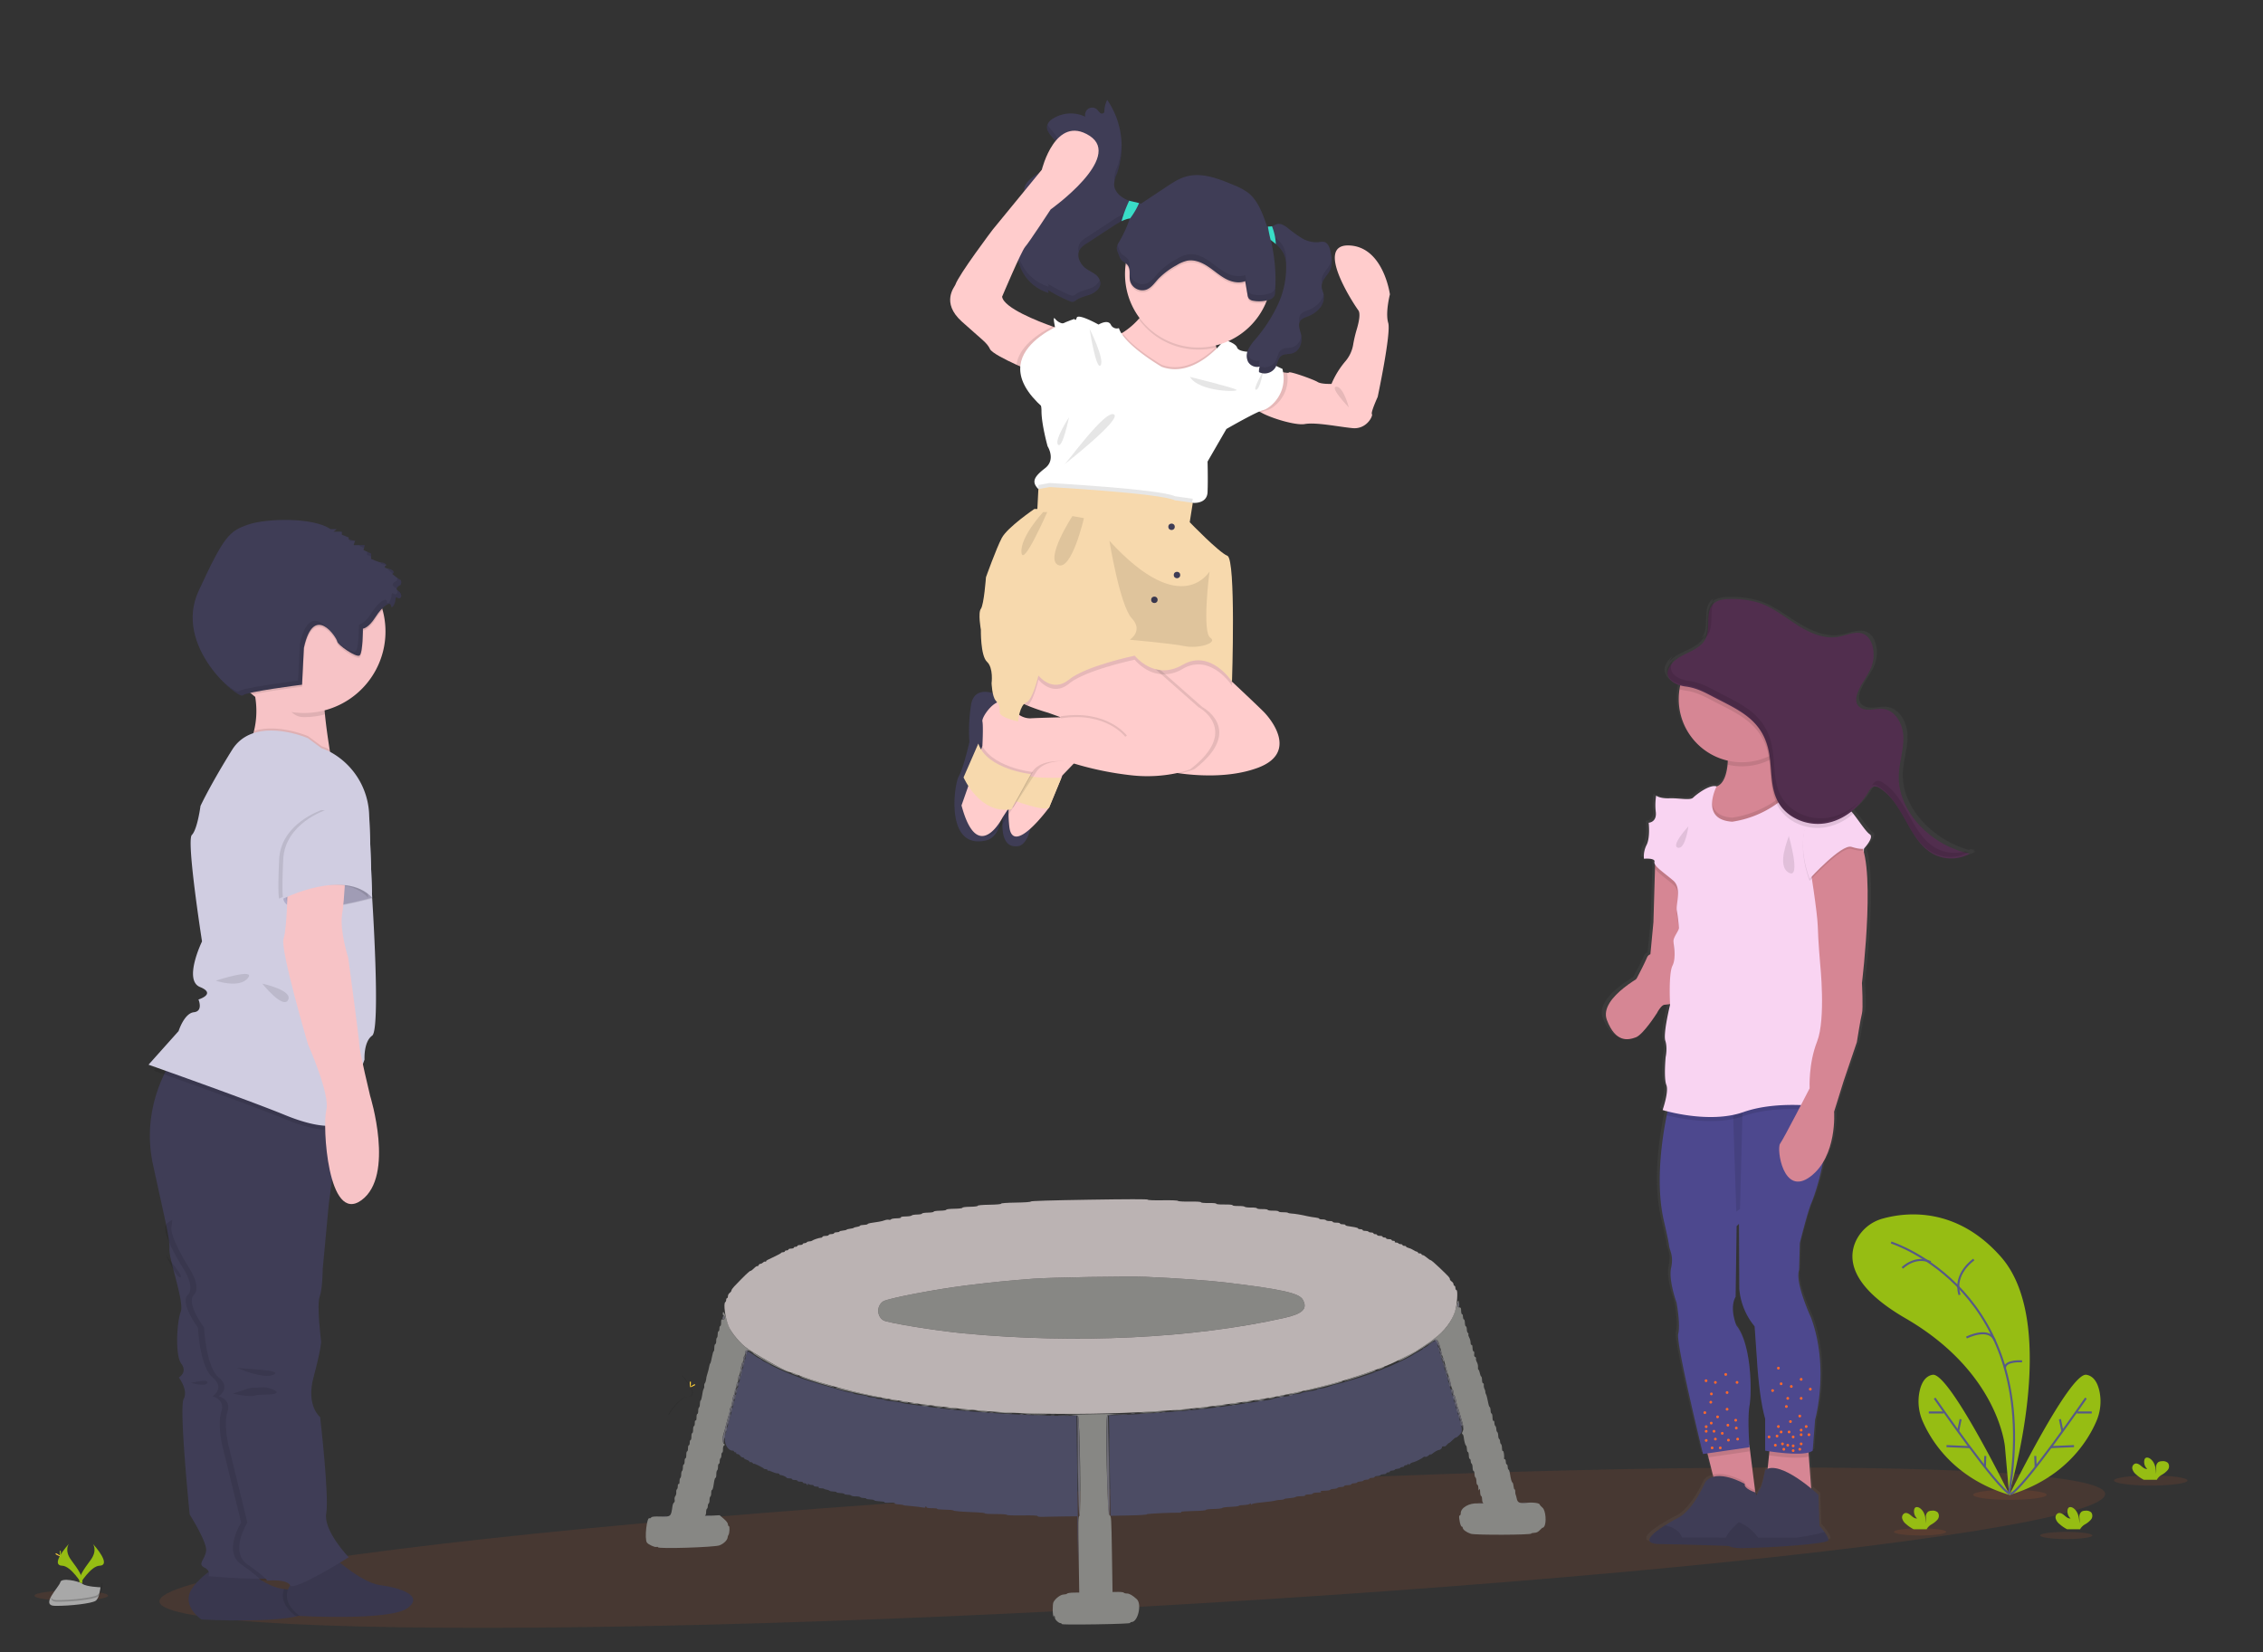 <svg width="1110.65" height="810.94" xmlns="http://www.w3.org/2000/svg" xmlns:xlink="http://www.w3.org/1999/xlink" data-name="Layer 1">
 <rect width="100%" height="100%" fill="#333333" stroke="none"/>
 <defs>
  <linearGradient y2="0" x2="0.5" y1="1" x1="0.5" id="96fd64a0-6351-4330-b812-2613840b356c">
   <stop stop-opacity="0.25" stop-color="gray" offset="0"/>
   <stop stop-opacity="0.12" stop-color="gray" offset="0.54"/>
   <stop stop-opacity="0.1" stop-color="gray" offset="1"/>
  </linearGradient>
  <linearGradient xlink:href="#96fd64a0-6351-4330-b812-2613840b356c" y2="311.68" x2="933.17" y1="777.5" x1="933.17" id="65aaeda9-82be-4b39-9919-e403ba36e3f2"/>
 </defs>
 <title>children</title>
 <g>
  <title>Layer 1</title>
  <ellipse id="svg_1" opacity="0.1" fill="#ff682b" transform="rotate(-3.17, -49.15, 1.54)" ry="29.18" rx="478.2" cy="791.86" cx="512.87"/>
  <ellipse id="svg_31" opacity="0.1" fill="#ff682b" ry="2.48" rx="18.05" cy="726.61" cx="1055.56"/>
  <ellipse id="svg_32" opacity="0.1" fill="#ff682b" ry="2.48" rx="18.05" cy="733.62" cx="986.42"/>
  <ellipse id="svg_33" opacity="0.1" fill="#ff682b" ry="2.48" rx="18.05" cy="783.13" cx="34.98"/>
  <ellipse id="svg_34" opacity="0.1" fill="#ff682b" ry="1.76" rx="12.83" cy="753.58" cx="1014.09"/>
  <ellipse id="svg_35" opacity="0.1" fill="#ff682b" ry="1.76" rx="12.83" cy="751.82" cx="942.33"/>
  <path id="svg_36" fill="#96bd13" d="m986.03,733.06s25.31,-83 -4,-116.22c-21.9,-24.86 -46.76,-21.89 -57.89,-18.81a20.53,20.53 0 0 0 -13.28,11c-3.89,8.4 -3.19,22 24.28,37.94c46,26.63 48.87,63.17 48.87,63.17l2.02,22.92z"/>
  <path id="svg_37" stroke-miterlimit="10" stroke="#565987" fill="none" d="m928.14,609.8s74.62,23.33 57.89,123.26"/>
  <path id="svg_38" stroke-miterlimit="10" stroke="#565987" fill="none" d="m968.72,618.16s-10.27,6.93 -7,17.33"/>
  <path id="svg_39" stroke-miterlimit="10" stroke="#565987" fill="none" d="m933.65,622.29s6.28,-6.39 13.92,-2.86"/>
  <path id="svg_40" stroke-miterlimit="10" stroke="#565987" fill="none" d="m965.12,656.46s11,-5.6 13.88,1.41"/>
  <path id="svg_41" stroke-miterlimit="10" stroke="#565987" fill="none" d="m992.41,668.13s-8.28,-0.66 -8.43,3.3"/>
  <path id="svg_42" fill="#96bd13" d="m986.309,733.72s-29.64,-60.31 -37.79,-59c-3.86,0.63 -5.65,4.43 -6.45,8.26a24.29,24.29 0 0 0 1.61,14.68c4.23,9.63 15.51,27.99 42.63,36.06z"/>
  <path id="svg_43" stroke-miterlimit="10" stroke="#565987" fill="none" d="m949.48,686.18s31.17,45.11 37.17,47.11"/>
  <line id="svg_44" stroke-miterlimit="10" stroke="#565987" fill="none" y2="693.22" x2="953.88" y1="693.22" x1="946.62"/>
  <line id="svg_45" stroke-miterlimit="10" stroke="#565987" fill="none" y2="710.22" x2="966.71" y1="709.73" x1="955.32"/>
  <line id="svg_46" stroke-miterlimit="10" stroke="#565987" fill="none" y2="702.45" x2="961.01" y1="696.52" x1="962.25"/>
  <line id="svg_47" stroke-miterlimit="10" stroke="#565987" fill="none" y2="719.96" x2="974.14" y1="714.57" x1="974.36"/>
  <path id="svg_48" fill="#96bd13" d="m986.17,733.72s29.65,-60.31 37.8,-59c3.86,0.63 5.65,4.43 6.45,8.26a24.29,24.29 0 0 1 -1.61,14.68c-4.16,9.63 -15.51,27.99 -42.64,36.06z"/>
  <path id="svg_49" stroke-miterlimit="10" stroke="#565987" fill="none" d="m1023.74,686.18s-31.09,45.11 -37.09,47.11"/>
  <line id="svg_50" stroke-miterlimit="10" stroke="#565987" fill="none" y2="693.22" x2="1019.34" y1="693.22" x1="1026.6"/>
  <line id="svg_51" stroke-miterlimit="10" stroke="#565987" fill="none" y2="710.22" x2="1006.52" y1="709.73" x1="1017.9"/>
  <line id="svg_52" stroke-miterlimit="10" stroke="#565987" fill="none" y2="702.45" x2="1012.21" y1="696.52" x1="1010.98"/>
  <line id="svg_53" stroke-miterlimit="10" stroke="#565987" fill="none" y2="719.96" x2="999.09" y1="714.57" x1="998.87"/>
  <path id="svg_54" fill="#96bd13" d="m935.27,747.81a5.18,5.18 0 0 1 -1.69,-2.55a2.25,2.25 0 0 1 1.18,-2.59c1.08,-0.42 2.24,0.33 3.12,1.09s1.88,1.62 3,1.46a4.63,4.63 0 0 1 -1.43,-4.32a1.83,1.83 0 0 1 0.4,-0.87c0.6,-0.65 1.69,-0.37 2.41,0.14c2.29,1.61 2.93,4.72 2.94,7.51a13.86,13.86 0 0 0 0,-3.09a3.17,3.17 0 0 1 1.17,-2.74a3.46,3.46 0 0 1 1.77,-0.42a3.67,3.67 0 0 1 2.88,0.82a2.87,2.87 0 0 1 -0.11,3.53a11.2,11.2 0 0 1 -3,2.39a6.56,6.56 0 0 0 -2.13,2a1.46,1.46 0 0 0 -0.16,0.36l-6.45,0a18.28,18.28 0 0 1 -3.9,-2.72z"/>
  <path id="svg_55" fill="#96bd13" d="m1048.24,723.52a5.18,5.18 0 0 1 -1.69,-2.55a2.25,2.25 0 0 1 1.18,-2.59c1.08,-0.42 2.24,0.33 3.12,1.09s1.88,1.62 3,1.46a4.61,4.61 0 0 1 -1.43,-4.32a1.83,1.83 0 0 1 0.4,-0.87c0.6,-0.65 1.69,-0.37 2.41,0.14c2.29,1.61 2.93,4.72 2.94,7.51a13.86,13.86 0 0 0 0,-3.09a3.18,3.18 0 0 1 1.16,-2.74a3.49,3.49 0 0 1 1.78,-0.42a3.68,3.68 0 0 1 2.88,0.82a2.86,2.86 0 0 1 -0.12,3.53a11,11 0 0 1 -3,2.39a6.43,6.43 0 0 0 -2.12,2a1.46,1.46 0 0 0 -0.16,0.36l-6.45,0a18,18 0 0 1 -3.9,-2.72z"/>
  <path id="svg_56" fill="#96bd13" d="m1010.59,747.81a5.18,5.18 0 0 1 -1.69,-2.55a2.25,2.25 0 0 1 1.18,-2.59c1.08,-0.42 2.24,0.33 3.12,1.09s1.88,1.62 3,1.46a4.61,4.61 0 0 1 -1.43,-4.32a1.83,1.83 0 0 1 0.4,-0.87c0.6,-0.65 1.69,-0.37 2.41,0.14c2.29,1.61 2.93,4.72 2.94,7.51a13.86,13.86 0 0 0 0,-3.09a3.18,3.18 0 0 1 1.16,-2.74a3.49,3.49 0 0 1 1.78,-0.42a3.68,3.68 0 0 1 2.88,0.82a2.86,2.86 0 0 1 -0.12,3.53a11,11 0 0 1 -3,2.39a6.43,6.43 0 0 0 -2.12,2a1.46,1.46 0 0 0 -0.16,0.36l-6.45,0a18,18 0 0 1 -3.9,-2.72z"/>
  <path id="svg_57" fill="#96bd13" d="m33.81,757.71s-2.42,3.16 1.12,7.93s6.45,8.81 5.27,11.78c0,0 -5.33,-8.86 -9.68,-9s-1.48,-5.38 3.29,-10.71z"/>
  <path fill="#96bd13" id="svg_58" opacity="0.1" d="m33.81,757.71a3.74,3.74 0 0 0 -0.49,1c-4.24,5 -6.49,9.62 -2.42,9.73c3.79,0.11 8.34,6.89 9.43,8.61c0,0.13 -0.08,0.26 -0.13,0.38s-5.33,-8.86 -9.68,-9s-1.48,-5.39 3.29,-10.72z"/>
  <path id="svg_59" fill="#96bd13" d="m29.32,761.74c0,1.11 0.12,2 0.27,2s0.28,-0.9 0.28,-2s-0.15,-0.59 -0.31,-0.59s-0.24,-0.53 -0.24,0.59z"/>
  <path id="svg_60" fill="#ffd037" d="m27.77,763.07c1,0.53 1.83,0.85 1.91,0.71s-0.66,-0.67 -1.64,-1.2s-0.59,-0.15 -0.67,0s-0.57,-0.05 0.4,0.49z"/>
  <path id="svg_61" fill="#96bd13" d="m45.59,757.71s2.41,3.16 -1.12,7.93s-6.45,8.81 -5.27,11.78c0,0 5.33,-8.86 9.67,-9s1.49,-5.38 -3.28,-10.71z"/>
  <path id="svg_62" opacity="0.1" d="m334.59,674.71a4.15,4.15 0 0 1 0.49,1c4.23,5 6.49,9.62 2.42,9.73c-3.79,0.11 -8.34,6.89 -9.43,8.61c0,0.13 0.08,0.26 0.13,0.38s5.33,-8.86 9.67,-9s1.49,-5.39 -3.28,-10.72z"/>
  <path id="svg_63" fill="#ffd037" d="m339.08,678.74c0,1.11 -0.12,2 -0.28,2s-0.28,-0.9 -0.28,-2s0.16,-0.59 0.31,-0.59s0.25,-0.53 0.25,0.59z"/>
  <path id="svg_64" fill="#ffd037" d="m340.65,680.07c-1,0.53 -1.83,0.85 -1.9,0.71s0.66,-0.67 1.64,-1.2s0.59,-0.15 0.66,0s0.6,-0.05 -0.4,0.49z"/>
  <path id="svg_65" fill="#a8a8a8" d="m49.31,779.01s-6.76,-0.21 -8.8,-1.66s-10.4,-3.18 -10.9,-0.85s-10.17,11.57 -2.53,11.63s17.74,-1.19 19.77,-2.43s2.46,-6.69 2.46,-6.69z"/>
  <path id="svg_66" opacity="0.2" d="m27.94,785.29c7.64,0.06 17.74,-1.19 19.77,-2.43c1.55,-0.94 2.17,-4.33 2.38,-5.89l0.22,0s-0.43,5.45 -2.46,6.69s-12.14,2.49 -19.77,2.43c-2.21,0 -3,-0.8 -2.93,-2c0.31,0.78 1.15,1.2 2.79,1.2z"/>
  <path id="svg_69" fill="#ffcccc" d="m681.32,158.46c1.5,5 -5.17,36.33 -5.17,36.33s-3.5,7.71 -2.83,8.44s-2.5,7.56 -9.5,6.89s-18,-3 -23.5,-2c-4.11,0.75 -15.87,-2.6 -21.37,-5.65c-1.87,-1 -3,-2.05 -2.9,-2.85c0.43,-3.16 10.93,-17.5 10.93,-17.5a29.35,29.35 0 0 0 4.8,0.86c0.44,0 0.76,-0.05 0.87,-0.19c0.5,-0.67 12.17,3.5 14,4.67s6.83,0.95 6.83,0.95a42.17,42.17 0 0 1 6.84,-11.12a16.87,16.87 0 0 0 3.85,-8.46a65.8,65.8 0 0 1 1.74,-7.31c1,-3.34 1.91,-7.67 0.74,-9.23c-2,-2.67 -21.67,-32.33 -4.67,-31.83s20.17,24 20.17,24s-2.33,9 -0.83,14z"/>
  <path id="svg_70" fill="#ffcccc" d="m604.65,186.54l-14,6l-16.25,5s-37.25,-30.25 -27.75,-32.5a16.26,16.26 0 0 0 4.68,-2a36.94,36.94 0 0 0 7.53,-6.49a66.24,66.24 0 0 0 6.54,-8.47s36.75,-1.75 31,7c-2.24,3.41 -1.48,8.95 0.28,14.44c0.1,0.33 0.21,0.66 0.32,1a92.51,92.51 0 0 0 7.65,16.02z"/>
  <path id="svg_71" fill="#3f3d56" d="m512.57,354.9s-6.45,-6 -8.8,3.24a95,95 0 0 0 -2.78,15.15s-3.56,10.89 -5.44,13.88s-9.11,30.8 4.7,28c0,0 5.08,-1.08 6.07,-12.81s9.53,-46.72 9.53,-46.72l-3.28,-0.74z"/>
  <path id="svg_72" fill="#ffcccc" d="m617.4,376.79c-14,5.24 -30.74,3.89 -39.59,2.6c-3.82,-0.55 -6.16,-1.1 -6.16,-1.1l-43.75,-4.5l-0.88,0.92l-5.62,5.85l-6.5,15.73s-17.5,24 -19.5,9.75a58.58,58.58 0 0 1 -0.37,-9.4c0.4,-15.19 4.37,-35.35 4.37,-35.35l39.75,-5.25l25,-13l0.27,-13.56l0.06,-3.33l0.17,-8.36l34,3.25l6,13.5l0.06,0.06c0.88,0.82 12.08,11.33 15.44,14.69s17.25,20 -2.75,27.5z"/>
  <path id="svg_73" fill="#f7d9ad" d="m520.94,381.68s-17.85,0.75 -19,-2.45l-5.53,13.19s16.25,6.25 18.5,3.87l6.03,-14.61z"/>
  <path id="svg_74" fill="#3f3d56" d="m489.65,341.04s-11.62,-5.75 -13.12,5.25a81.1,81.1 0 0 0 -0.75,17.88s-3,13.12 -5.25,16.87s-7,36.92 14.12,31.25c0,0 7.75,-2.12 6.5,-15.75s3.84,-55.25 3.84,-55.25l-5.34,-0.25z"/>
  <path id="svg_75" opacity="0.1" d="m553.9,315.04l36.25,32s21,11.25 -4,30.5c0,0 -11.25,4.75 -28.5,3a153,153 0 0 1 -31.5,-6.75s-13,-2 -17.5,5s-14.5,22.25 -14.5,22.25s-12.25,24.25 -20.25,-5.75l10.25,-29.25s0.5,-9.75 0,-12s6.75,-12.25 10.5,-9s8.75,7.75 13,7.5s15,-0.5 15,-0.5l-6.25,-2.25s-18,-5 -16.75,-8.75s10,-22 10,-22l44.25,-4z"/>
  <path id="svg_76" fill="#ffcccc" d="m584.15,377.54a39.64,39.64 0 0 1 -6.34,1.85a70.18,70.18 0 0 1 -22.16,1.15a156.08,156.08 0 0 1 -28.63,-5.83c-1.84,-0.56 -2.87,-0.92 -2.87,-0.92s-13,-2 -17.5,5c-3,4.61 -8.31,12.79 -11.62,17.85l-2.88,4.4s-12.25,24.25 -20.25,-5.75l10.25,-29.25s0.5,-9.75 0,-12c-0.34,-1.53 2.89,-6.62 6.17,-8.71c1.55,-1 3.12,-1.34 4.33,-0.29a49.2,49.2 0 0 0 8,6.09a9.58,9.58 0 0 0 5,1.41c4.25,-0.25 15,-0.5 15,-0.5l-6.25,-2.25a97.89,97.89 0 0 1 -10,-3.45c-3.89,-1.64 -7.29,-3.6 -6.72,-5.3c1.25,-3.75 10,-22 10,-22l44.25,-4l12.58,11.11l5.39,4.75l18.28,16.14s20.97,11.25 -4.03,30.5z"/>
  <path id="svg_77" opacity="0.1" stroke-miterlimit="10" stroke="#000" fill="none" d="m552.65,361.29s-9.5,-12.75 -32,-9.25"/>
  <path id="svg_78" opacity="0.1" d="m481.15,363.92l-7.25,16.62s8,18.38 23.5,15.63l9.53,-17.27s-21.52,-2.24 -25.78,-14.98z"/>
  <path id="svg_79" fill="#f7d9ad" d="m480.15,364.92l-7.25,16.62s8,18.38 23.5,15.63l9.53,-17.27s-21.52,-2.24 -25.78,-14.98z"/>
  <path id="svg_80" opacity="0.1" d="m621.9,201.29a17.89,17.89 0 0 0 -3,1.18c-1.87,-1 -3,-2.05 -2.9,-2.85c0.43,-3.16 10.93,-17.5 10.93,-17.5a29.35,29.35 0 0 0 4.8,0.86c1.69,11.07 -6.76,17.6 -9.83,18.31z"/>
  <path id="svg_81" opacity="0.1" d="m604.65,187.54l-14,6l-16.25,5s-37.25,-30.25 -27.75,-32.5a16.26,16.26 0 0 0 4.68,-2c5.6,7.36 18.82,15 18.82,15c11.06,4 21.11,-3.3 26.53,-8.56a90.44,90.44 0 0 0 7.97,17.06z"/>
  <path id="svg_82" fill="#fff" d="m619.9,201.29c-3.25,0.75 -18,9.25 -18,9.25l-9.25,16s0.25,9 0,15s-7.25,5.25 -7.25,5.25l-0.34,0.14c-1.79,0.75 -10.19,4.28 -10.19,4.36s-17.22,-1.75 -17.22,-1.75l-33.75,-5.5s-10.75,-0.5 -14.25,-4l-0.1,-0.1c-3.38,-3.45 -2.1,-5.94 3.35,-10.15s1.25,-10.75 1.25,-10.75s-3,-10.75 -3,-17.25s-3.25,-6.25 -3.25,-6.25s-2.25,0 7.75,-6.5s-1.25,-36.75 2.25,-32.5s10,2 10.5,-0.5s10.75,3.25 10.75,3.25s4.5,-2.75 6,0a3.26,3.26 0 0 0 4,1.75c2.5,8.25 21,19 21,19c16.5,6 30.75,-13.25 30.75,-13.25s5.5,1.5 6.25,3.77s7,2.16 7,2.16s7.5,0.82 7.75,3.07s7.5,5.25 7.5,5.25c3,12.25 -6.25,19.5 -9.5,20.25z"/>
  <path id="svg_83" opacity="0.1" d="m585.4,244.79l-0.34,2.14c-1.79,0.75 -10.19,4.28 -10.19,4.36s-17.22,-1.75 -17.22,-1.75l-33.75,-5.5s-10.75,-0.5 -14.25,-4l-0.1,-0.1l0.1,-1.9l5.5,-1s54,3 61.5,6.5l8.75,1.25z"/>
  <path id="svg_84" opacity="0.1" d="m604.71,334.6c0,1.24 -0.06,1.94 -0.06,1.94s-10.5,-16.25 -24.25,-8.25a17.63,17.63 0 0 1 -10.53,2.61a16.67,16.67 0 0 1 -5.45,-1.42a21.52,21.52 0 0 1 -7.52,-5.69s-24,5 -32.25,11.75s-15,-2 -15,-2s-2.35,10.27 -5.28,12.8c-3.89,-1.64 -7.29,-3.6 -6.72,-5.3c1.25,-3.75 10,-22 10,-22l44.25,-4l12.58,11.11l0.17,-8.36l34,3.25l6,13.5l0.06,0.06z"/>
  <path id="svg_85" fill="#f7d9ad" d="m515.15,239.04s54,3 61.5,6.5l8.75,1.25l-1.5,9.5s14.25,14.75 18.5,16.5s2.25,61.75 2.25,61.75s-10.5,-16.25 -24.25,-8.25s-23.5,-4.5 -23.5,-4.5s-24,5 -32.25,11.75s-15,-2 -15,-2s-2.75,12 -6,13.25s-4,9.25 -4,9.25s-9,-1.75 -9,-4.5s-0.25,-3.75 -2,-5.75s-2,-8.5 -2,-8.5s1,-7.5 -2.25,-10.5s-3,-15.75 -3,-15.75s-1.51,-8.25 0,-10.25s2.5,-15.5 2.5,-15.5s5,-14 7.75,-19.25s16,-14.25 16,-14.25l1.47,0l0.5,-9.75l5.53,-1z"/>
  <circle id="svg_86" fill="#3f3d56" r="1.58" cy="258.54" cx="574.98"/>
  <circle id="svg_87" fill="#3f3d56" r="1.58" cy="294.38" cx="566.56"/>
  <circle id="svg_88" fill="#3f3d56" r="1.58" cy="282.21" cx="577.65"/>
  <path id="svg_89" opacity="0.1" d="m511.98,251.29l2,0s-12,27.5 -12.66,19.83s10.66,-19.83 10.66,-19.83z"/>
  <path id="svg_90" opacity="0.1" d="m526.32,253.29s-13.67,21 -7,24s12.66,-23 12.66,-23l-5.66,-1z"/>
  <path id="svg_91" opacity="0.1" d="m544.48,265.41s5.17,31.88 11,38.05s-1,10.5 -1,10.5s20.5,1.83 27,3.16s16.5,-1.5 12.5,-4.16s-0.66,-31 -0.33,-32.34s-12.83,24.58 -49.17,-15.21z"/>
  <path id="svg_92" opacity="0.1" d="m522.32,227.96c1.16,-0.5 19.83,-26.72 24.33,-24.61s-24.33,24.61 -24.33,24.61z"/>
  <path id="svg_93" opacity="0.1" d="m524.65,204.79s-7.5,11.5 -5.33,13.5s5.33,-13.5 5.33,-13.5z"/>
  <path id="svg_94" opacity="0.1" d="m534.72,161.29s7.6,15.17 5.43,18s-5.43,-18 -5.43,-18z"/>
  <path id="svg_95" opacity="0.1" d="m619.98,182.12s-1.5,8.84 -3.5,9.17s3.5,-9.17 3.5,-9.17z"/>
  <path id="svg_96" opacity="0.1" d="m583.98,184.96s21.17,5.18 22.84,6.34s-18.34,1.16 -22.84,-6.34z"/>
  <path id="svg_97" opacity="0.1" d="m661.98,199.96s-2.66,-10.34 -6.16,-10.17s6.16,10.17 6.16,10.17z"/>
  <path id="svg_98" fill="#3f3d56" d="m652.75,132.66c-1.3,2.69 -4.13,4.84 -4.09,7.83c0,1.42 0.71,2.73 1,4.13a8.34,8.34 0 0 1 -2,6.72a14.33,14.33 0 0 1 -5.93,4c-1.31,0.51 -2.76,1 -3.56,2.13c-1.31,1.89 -0.17,4.41 0.37,6.65c0.86,3.61 -0.56,8.12 -4.09,9.24c-1.89,0.6 -4.15,0.19 -5.71,1.4s-1.72,3.63 -2.69,5.43a6.22,6.22 0 0 1 -8.14,2.44a6.29,6.29 0 0 1 0.35,-2.72a5.12,5.12 0 0 1 -5.71,-2.33a6.82,6.82 0 0 1 0.05,-6a22.48,22.48 0 0 1 3.58,-5.12a75.42,75.42 0 0 0 10.86,-16.7a43.46,43.46 0 0 0 4.19,-19.36a14.81,14.81 0 0 0 -1.13,-5.78a14.34,14.34 0 0 0 -3.94,-4.78c-0.83,-0.72 -1.71,-1.4 -2.57,-2.09c-0.6,-0.48 -1.2,-1 -1.77,-1.46c-0.78,-0.69 -3.88,-3.22 -3.63,-4.44c0.14,-0.7 2.24,-0.6 4.07,-0.62a9.93,9.93 0 0 0 2,-0.16a2,2 0 0 0 0.41,-0.12a15.75,15.75 0 0 1 1.89,-0.93c1.86,-0.58 3.78,0.59 5.33,1.77a66.21,66.21 0 0 0 7,5.07a13.68,13.68 0 0 0 8.25,2a7.47,7.47 0 0 1 2.78,-0.12c1.77,0.47 2.55,2.5 3,4.28c0.73,3.18 1.25,6.68 -0.17,9.64z"/>
  <path id="svg_99" fill="#3f3d56" d="m554.65,107.19a10.32,10.32 0 0 0 -1.14,0.2a18.43,18.43 0 0 0 -3.08,1.17a45.06,45.06 0 0 0 -5,3l-12.32,8.06a10.15,10.15 0 0 0 -3,2.58c-2.09,3.07 -0.13,7.46 2.9,9.62c1.4,1 3,1.7 4.37,2.72a6,6 0 0 1 2.68,4.2c0.15,2.61 -2.25,4.66 -4.66,5.65s-5.11,1.38 -7.22,2.91a4.16,4.16 0 0 1 -1.44,0.82a3.16,3.16 0 0 1 -1.82,-0.35a75.56,75.56 0 0 1 -10.88,-5.61a1.47,1.47 0 0 1 0.45,1.57a21.72,21.72 0 0 1 -12.41,-31.65c1.29,-2.21 3,-4.2 4,-6.53s1.38,-5.22 0,-7.35c-1,-1.49 -2.75,-2.49 -3.27,-4.2s0.56,-3.76 1.87,-5.15c2.89,-3 6.88,-4.8 10.07,-7.54s5.6,-7.28 3.79,-11.07c-1.44,-3 -5.31,-5.23 -4.66,-8.5a5.79,5.79 0 0 1 2.77,-3.45a16.47,16.47 0 0 1 16,-1a3.69,3.69 0 0 1 1.57,-4a3.59,3.59 0 0 1 4.26,0.49a18.35,18.35 0 0 0 1.42,1.61a1.37,1.37 0 0 0 1.91,-0.08a1.88,1.88 0 0 0 0.21,-1a12.56,12.56 0 0 1 1.38,-5.29a40.21,40.21 0 0 1 4.73,36.31a14.33,14.33 0 0 0 -1.33,5.25c0.11,3.77 3.64,6.57 7.18,7.85l0.19,0.06c1.11,0.36 3,0.67 4.84,1.18c2.42,0.67 4.75,1.69 5,3.6c0.54,3.11 -6.2,3.49 -9.36,3.92z"/>
  <path id="svg_100" fill="#ffcccc" d="m503.15,121.12c-1.83,2 -11.33,24.5 -11.33,24.5c0.79,5.51 17.58,12.06 24.69,14.59c1.92,0.69 3.14,1.08 3.14,1.08l6.83,6s-7,38.67 -7.56,29.17s-12.94,-14.34 -12.94,-14.34s-3.24,-1.32 -7.12,-3.11c-5.44,-2.49 -12.16,-5.87 -13,-7.72c-1.5,-3.17 -3.5,-4.17 -13.84,-13.5s-3.5,-17 -3.16,-18c1.66,-5 18.33,-27.07 18.33,-27.07l24.13,-29.43s6.66,-27.33 23.4,-16.67s-19.07,36.17 -19.07,36.17s-10.67,16.33 -12.5,18.33z"/>
  <path id="svg_101" opacity="0.1" d="m526.48,167.29s-7,38.67 -7.56,29.17s-12.94,-14.34 -12.94,-14.34s-3.24,-1.32 -7.12,-3.11c1.25,-8.86 10.47,-15.17 17.65,-18.8c1.92,0.69 3.14,1.08 3.14,1.08l6.83,6z"/>
  <path id="svg_102" fill="#fff" d="m534.55,163.22l-7.33,-6.68s-47.42,15 -15.42,43.42l13.49,0l12.36,-16.42l-3.1,-20.32z"/>
  <path id="svg_103" opacity="0.1" d="m596.65,169.48c0.1,0.33 0.21,0.66 0.32,1a36.05,36.05 0 0 1 -38.14,-13.95a66.24,66.24 0 0 0 6.54,-8.47s36.75,-1.75 31,7c-2.21,3.39 -1.45,8.93 0.28,14.42z"/>
  <path id="svg_104" fill="#ffcccc" d="m624.14,134.56a36,36 0 1 1 -36,-36a35.86,35.86 0 0 1 36,36z"/>
  <path id="svg_105" opacity="0.1" d="m624.14,134.56a35.86,35.86 0 0 1 -2.8,13.93a16.21,16.21 0 0 1 -6.13,0.1a3.63,3.63 0 0 1 -2.17,-1a4,4 0 0 1 -0.73,-2q-0.57,-3.33 -1.12,-6.64c-3.24,1.27 -7,0.33 -10,-1.37s-5.64,-4.07 -8.56,-6s-6.41,-3.3 -9.84,-2.68a16.64,16.64 0 0 0 -5.26,2.21a36.77,36.77 0 0 0 -9,6.73c-1.82,2 -3.41,4.4 -5.93,5.31a6.28,6.28 0 0 1 -7.83,-4c-0.53,-1.85 -0.17,-3.83 -0.39,-5.74a4.46,4.46 0 0 0 -1.91,-3.32a36,36 0 0 1 71.73,4.43l-0.06,0.04z"/>
  <path id="svg_106" fill="#3f3d56" d="m554.32,132.45c0.22,1.91 -0.14,3.89 0.39,5.74a6.28,6.28 0 0 0 7.83,4c2.52,-0.91 4.11,-3.33 5.93,-5.31a36.77,36.77 0 0 1 9,-6.73a16.64,16.64 0 0 1 5.26,-2.21c3.43,-0.62 6.91,0.79 9.84,2.68s5.52,4.27 8.56,6s6.77,2.64 10,1.37l1.12,6.64a4,4 0 0 0 0.73,2a3.63,3.63 0 0 0 2.17,1a16.19,16.19 0 0 0 7.45,-0.43a4.28,4.28 0 0 0 2.92,-2.08a4.67,4.67 0 0 0 0.3,-1.58a86.71,86.71 0 0 0 -5.78,-37.48c-1.71,-4.34 -3.89,-8.69 -7.57,-11.54a30.56,30.56 0 0 0 -7,-3.7c-7.48,-3.17 -15.72,-6.4 -23.53,-4.13c-3.44,1 -6.49,3 -9.49,5l-14,9.29a8.74,8.74 0 0 0 -2,1.65a9.54,9.54 0 0 0 -1.51,3.3a64,64 0 0 1 -5.74,12.88a6.39,6.39 0 0 0 -1.08,2.67a6.1,6.1 0 0 0 0.58,2.57c0.72,1.87 1,3.26 2.64,4.36s2.72,1.88 2.98,4.04z"/>
  <g id="svg_107" opacity="0.1">
   <path id="svg_108" d="m535.41,141.36c-2.41,1 -5.11,1.38 -7.22,2.91a4.16,4.16 0 0 1 -1.44,0.82a3.16,3.16 0 0 1 -1.82,-0.35a74.78,74.78 0 0 1 -11,-5.71a1.45,1.45 0 0 1 0.6,1.67a22.06,22.06 0 0 1 -13.88,-12.83c-0.8,-2.05 0.15,2.19 0,0c-0.22,3.19 -1.16,0 0,3a22.06,22.06 0 0 0 13.84,12.83a1.45,1.45 0 0 0 -0.6,-1.67a74.78,74.78 0 0 0 11,5.71a3.16,3.16 0 0 0 1.82,0.35a4.16,4.16 0 0 0 1.44,-0.82c2.11,-1.53 4.81,-1.93 7.22,-2.91s4.81,-3 4.66,-5.65a4.2,4.2 0 0 0 -0.29,-1.27a7.77,7.77 0 0 1 -4.33,3.92z"/>
   <path id="svg_109" d="m546.82,87.59a6,6 0 0 0 0.18,1.27a25.84,25.84 0 0 1 1.15,-3.52a39,39 0 0 0 2.31,-14.8a38.69,38.69 0 0 1 -2.31,11.8a14.33,14.33 0 0 0 -1.33,5.25z"/>
   <path id="svg_110" d="m630.11,121.58c-1.34,-2.87 -3.88,-4.78 -6.33,-6.72c0.28,1.19 0.53,2.39 0.76,3.6c2.2,1.74 4.37,3.55 5.57,6.12a14.48,14.48 0 0 1 1.12,5.49c0,-0.9 0,-1.8 0,-2.71a14.81,14.81 0 0 0 -1.12,-5.78z"/>
   <path id="svg_111" d="m518.08,69.43c0.3,-1.47 1.1,-0.83 0.44,-2.22c-1.09,-2.26 -3.55,-4.08 -4.42,-6.24a3.76,3.76 0 0 0 -0.24,0.74c-0.65,3.27 2.78,4.71 4.22,7.72c0.21,0.43 -0.89,-2.14 0,0z"/>
   <path id="svg_112" d="m554.5,104.21a7.36,7.36 0 0 0 -1,0.18a28.9,28.9 0 0 0 -8.08,4.14l-12.32,8.06a10.15,10.15 0 0 0 -3,2.58a5.45,5.45 0 0 0 -0.67,4.47a4.75,4.75 0 0 1 0.67,-1.47a10.15,10.15 0 0 1 3,-2.58l12.32,-8.06a29.53,29.53 0 0 1 7.86,-4.07c0.43,-1.08 0.84,-2.17 1.22,-3.25z"/>
   <path id="svg_113" d="m649.59,144.4a9.14,9.14 0 0 1 -1.92,3.94a14.33,14.33 0 0 1 -5.93,4c-1.31,0.51 -2.76,1 -3.56,2.13a4.63,4.63 0 0 0 -0.39,3.77a3.1,3.1 0 0 1 0.39,-0.77c0.8,-1.16 2.25,-1.62 3.56,-2.13a14.33,14.33 0 0 0 5.93,-4a8.34,8.34 0 0 0 2,-6.72c-0.02,-0.08 -0.02,-0.15 -0.08,-0.22z"/>
   <path id="svg_114" d="m652.75,129.66c-1.3,2.69 -4.13,4.84 -4.09,7.83a5.78,5.78 0 0 0 0.23,1.48c0.69,-2.25 2.79,-4.1 3.86,-6.31a11,11 0 0 0 0.81,-6a9.37,9.37 0 0 1 -0.81,3z"/>
   <path id="svg_115" d="m613.04,146.59a3.63,3.63 0 0 0 2.17,1a16.19,16.19 0 0 0 7.45,-0.43a4.28,4.28 0 0 0 2.92,-2.08a4.67,4.67 0 0 0 0.3,-1.58c0.17,-2.46 0.22,-4.92 0.17,-7.38c0,1.46 -0.07,2.92 -0.17,4.38a4.67,4.67 0 0 1 -0.3,1.58a4.28,4.28 0 0 1 -2.92,2.08a16.19,16.19 0 0 1 -7.45,0.43a3.63,3.63 0 0 1 -2.17,-1a4,4 0 0 1 -0.73,-2q-0.57,-3.33 -1.12,-6.64c-3.24,1.27 -7,0.33 -10,-1.37s-5.64,-4.07 -8.56,-6s-6.41,-3.3 -9.84,-2.68a16.64,16.64 0 0 0 -5.26,2.21a36.77,36.77 0 0 0 -9,6.73c-1.82,2 -3.41,4.4 -5.93,5.31a6.28,6.28 0 0 1 -7.83,-4c-0.53,-1.85 -0.17,-3.83 -0.39,-5.74c-0.26,-2.18 -1.35,-3 -3,-4.08s-1.92,-2.49 -2.64,-4.36c-0.09,-0.24 -0.19,-0.5 -0.27,-0.75a3.75,3.75 0 0 0 -0.31,1.18a6.1,6.1 0 0 0 0.58,2.57c0.72,1.87 1,3.26 2.64,4.36s2.7,1.9 3,4.08c0.22,1.91 -0.14,3.89 0.39,5.74a6.28,6.28 0 0 0 7.83,4c2.52,-0.91 4.11,-3.33 5.93,-5.31a36.77,36.77 0 0 1 9,-6.73a16.64,16.64 0 0 1 5.26,-2.21c3.43,-0.62 6.91,0.79 9.84,2.68s5.52,4.27 8.56,6s6.77,2.64 10,1.37q0.56,3.32 1.12,6.64a4,4 0 0 0 0.73,2z"/>
   <path id="svg_116" d="m634.46,170.36c-1.89,0.6 -4.15,0.19 -5.71,1.4s-1.72,3.63 -2.69,5.43a6.22,6.22 0 0 1 -8.14,2.44a6.29,6.29 0 0 1 0.35,-2.72a5.12,5.12 0 0 1 -5.71,-2.33a5.24,5.24 0 0 1 -0.51,-1.31a6.15,6.15 0 0 0 0.51,4.31a5.12,5.12 0 0 0 5.71,2.33a6.29,6.29 0 0 0 -0.35,2.72a6.22,6.22 0 0 0 8.14,-2.44c1,-1.8 1.07,-4.17 2.69,-5.43s3.82,-0.8 5.71,-1.4c3.33,-1.06 4.78,-5.12 4.21,-8.61c-0.4,2.54 -1.82,4.85 -4.21,5.61z"/>
  </g>
  <path id="svg_117" fill="#39ddc7" d="m559.03,99.68a35.92,35.92 0 0 1 -4.38,7.51a10.32,10.32 0 0 0 -1.14,0.2a18.43,18.43 0 0 0 -3.08,1.17a62.45,62.45 0 0 1 3.77,-10.06c1.1,0.36 2.99,0.67 4.83,1.18z"/>
  <path id="svg_118" fill="#39ddc7" d="m626.17,119.8c-0.83,-0.72 -1.71,-1.4 -2.57,-2.09c-0.5,-2 -1,-4.39 -1.33,-6.52a9.93,9.93 0 0 0 2,-0.16a27.53,27.53 0 0 1 1.9,8.77z"/>
  <path id="svg_119" fill="url(#65aaeda9-82be-4b39-9919-e403ba36e3f2)" transform="translate(-55.35 -18.71)" d="m1023.72,436.35c0.31,-0.15 0.61,-0.3 0.91,-0.47c-0.61,-0.12 -1.22,-0.26 -1.82,-0.41c-0.43,0.12 -0.87,0.21 -1.31,0.31a49.27,49.27 0 0 1 -22,-13.27c-6.1,-6.43 -10.37,-14.85 -10.28,-23.6c0.07,-6.38 2.41,-12.6 2.34,-19s-3.79,-13.61 -10.31,-14.33c-2.27,-0.25 -4.54,0.34 -6.83,0.42s-4.84,-0.52 -6,-2.41c-1,-1.63 -0.74,-3.75 -0.1,-5.56c1.74,-4.89 5.65,-8.84 7.33,-13.75a16.52,16.52 0 0 0 0.45,-9.06c-0.58,-2.5 -1.91,-5 -4.24,-6.21c-3.86,-2 -8.45,0.32 -12.74,1.13c-7.34,1.4 -14.79,-1.79 -21.11,-5.69s-12.24,-8.64 -19.35,-10.93a46.57,46.57 0 0 0 -14.36,-1.86c-3,0 -6.25,0.24 -8.46,2.19c-0.11,0.1 -0.19,0.21 -0.3,0.31a7.72,7.72 0 0 1 0.87,-1.75a6.22,6.22 0 0 0 -0.93,0.69c-4.59,4.05 -1.38,11.78 -4.08,17.2a9,9 0 0 1 -1.1,1.68a13.21,13.21 0 0 0 1.78,-1.64c-0.1,0.24 -0.19,0.48 -0.31,0.72c-1.55,3.12 -4.83,5 -8,6.54s-6.62,2.95 -8.91,5.6c-0.06,0.06 -0.1,0.12 -0.16,0.19a9.8,9.8 0 0 1 1.6,-2.64a13.14,13.14 0 0 0 -1.81,1.69c-2.51,2.91 -2.7,5.33 -1.58,7.19c0.8,2.13 3.24,3.64 6.09,4.43c-0.14,0.63 -0.27,1.26 -0.38,1.9a31.62,31.62 0 0 0 -0.38,4.8c0,14.76 10.62,27.11 24.84,30.24c0,0.64 -0.08,1.29 -0.16,2c-0.48,4.54 -1.88,9.46 -5.55,10.66c-3.43,-1.17 -10.3,4 -11.84,5.5s-7,0.16 -12,0.33s-6.69,-1.33 -6.69,-1.33a28.46,28.46 0 0 0 -0.18,8.16c0.52,5 -3.6,5.17 -3.6,5.17s0.86,7.17 -1,10.83a12.15,12.15 0 0 0 -1.37,6.85s5.83,-0.5 5.31,1.5a1.78,1.78 0 0 0 0.34,1.33l-0.06,1.91l-0.79,26.42l-1.54,15.75a2.66,2.66 0 0 0 -1.72,1.58c-1.39,3.16 -3.63,7.37 -5.39,10.59c-7.15,4.33 -17.89,12.36 -14.85,20.08c4.46,11.34 10.81,9.84 14.58,8.5s10.51,-11.83 10.51,-11.83s2.23,-4.17 3.94,-4.17a22.18,22.18 0 0 0 2.73,-0.29c0,0.18 0,0.29 0,0.29s-3.6,14.17 -2.4,17.67s0.17,8 0.17,8s-1,10.33 0.34,13.67s-1.86,12.31 -1.86,12.31s0.92,0.28 2.51,0.67c-0.12,0.57 -0.26,1.2 -0.41,1.9c-2.1,9.93 -5.87,32.6 -1.58,51.26c0,0 2.4,10 2.74,12.68s2.4,5 1,11s2.74,17.01 2.74,17.01s2.06,10.5 0.86,15.33s12.52,59 12.52,59l2.24,-0.32l0.5,1.93l2.23,8.6l0.24,0.94a7.4,7.4 0 0 0 -4,2.52s-6,13.67 -13.55,17.5c-2,1 -4.45,2.34 -6.81,3.79c-6.74,4.12 -12.52,9.08 -2.7,9.21c10.76,0.14 28.44,0.71 34.78,0.92c1.35,0.73 3.62,1.15 7.15,1.08c17.66,-0.33 42.71,-2.17 43.23,-3.83c0.25,-0.81 -0.8,-2.53 -1.94,-4.08s-2.53,-3.09 -2.53,-3.09l-0.51,-15.17s-1.44,-1.3 -3.67,-3.09l-0.08,-1.06l-1.12,-14.63l-0.15,-2a5.77,5.77 0 0 0 2.1,-0.91l1.21,-15.15s7.37,-25.33 -2.06,-50.17c0,0 -8.23,-17.16 -6,-23.33l0.35,-13.17s3.94,-15.51 5.83,-19.67a106.58,106.58 0 0 0 5.88,-19.88c6.77,-10.74 5.66,-25 5.66,-25l4.8,-15l6.69,-19.16s1.89,-11.67 2.58,-14s0,-15 0,-15s5.8,-46.2 0.95,-64.25l0,-0.69l0.05,0s0,-0.38 0,-1c0.08,-0.09 5.28,-5.51 2.9,-7c-2,-1.24 -5.59,-6.78 -8.33,-10.09c-0.37,-0.43 -0.71,-0.82 -1,-1.17a34.29,34.29 0 0 0 8.25,-9.16c0.84,-1.37 1.87,-3 3.51,-3.07a4.43,4.43 0 0 1 2.45,0.81c12.57,7.53 14.59,26.36 27.84,32.69a19.78,19.78 0 0 0 17.69,-0.51l-1.32,-0.32zm-100.56,301.14l-0.11,1a5.4,5.4 0 0 0 -1.25,0.62s-1.72,8.83 -2.75,9.5a8.28,8.28 0 0 0 -1.27,2.24l-0.25,-0.45c-0.08,0.18 -0.17,0.36 -0.25,0.55l-0.46,-0.84l-0.13,-1l-2.86,-22.11c-0.24,-3.23 -0.94,-13.93 0.08,-19.55c1.2,-6.67 1,-30 -6.69,-39.33c0,0 -3.6,-8.5 -0.34,-14l0.51,-34.68l1.2,-1.17l0.17,32a32.27,32.27 0 0 0 7.72,18.34l1.21,16.83s1,18.33 4.11,28.5l0,15.67s0.83,0.14 2.16,0.33l-0.21,2l-0.59,5.55z"/>
  <path id="svg_120" fill="#d68694" d="m888.15,384.46l-7.17,16l-2.65,1.55l-17.85,10.45s-22.5,-2.17 -23.16,-2.5s-1.72,-19.44 4.1,-23.46a3.84,3.84 0 0 1 1.05,-0.53l0,0c3.57,-1.2 4.93,-6.12 5.4,-10.66c0.07,-0.67 0.12,-1.32 0.15,-2a47.41,47.41 0 0 0 0,-6.38s5.46,-5.46 12,-11.11c11.59,-10 26.58,-20.55 20.83,-2.56a60.08,60.08 0 0 0 -2.34,9.94c-0.12,0.79 -0.2,1.56 -0.26,2.29c-0.7,8.86 2.07,13.64 4.86,16.18c0.3,0.28 0.61,0.52 0.91,0.75a11,11 0 0 0 4.13,2.04z"/>
  <polygon id="svg_121" fill="#d68694" points="861.48 732.46 858.98 733.62 842.15 729.79 840.65 723.83 838.48 715.23 836.98 709.29 858.57 709.29 861.35 731.42 861.48 732.46"/>
  <path id="svg_122" opacity="0.1" d="m858.98,733.62l-16.83,-3.83l-1.5,-6c6.38,-1.91 15.67,3.46 15.67,3.46c-0.61,2.12 4.18,3.84 5,4.13l0.13,1l-2.47,1.24z"/>
  <path id="svg_123" opacity="0.1" d="m866.98,741.79l-12.07,11.83l-4.26,4.17l-2.31,-0.08c-4.35,-2.44 1.29,-8.37 5.06,-11.66c0.74,-0.65 1.41,-1.19 1.92,-1.59c2.7,-2.11 5.23,-8.12 6.85,-11.71l4.81,9.04z"/>
  <path id="svg_124" opacity="0.1" d="m862.17,732.75l4.81,9l-12.07,11.83l-4.26,4.21l-2.31,-0.08c-4.35,-2.44 1.29,-8.37 5.06,-11.66c0.74,-0.65 1.41,-1.19 1.92,-1.59c2.7,-2.11 5.23,-8.12 6.85,-11.71z"/>
  <path id="svg_125" opacity="0.1" d="m889.15,733.62l-22.17,-7.5l0.66,-6.33c5.78,-2 15.83,5.27 21.2,9.68l0.31,4.15z"/>
  <path id="svg_126" fill="#3f3d56" d="m866.98,742.79l-12.07,11.83l-4.26,4.17s-23.17,-0.83 -36.07,-1c-9.54,-0.13 -3.93,-5.09 2.62,-9.21c2.3,-1.45 4.71,-2.79 6.62,-3.79c7.33,-3.83 13.16,-17.5 13.16,-17.5c5.5,-7 19.34,1 19.34,1c-0.67,2.33 5.16,4.17 5.16,4.17l5.5,10.33z"/>
  <path id="svg_127" opacity="0.1" d="m854.91,754.62l-4.26,4.17s-23.17,-0.83 -36.07,-1c-9.54,-0.13 -3.93,-5.09 2.62,-9.21c3.53,0.8 7.08,2.5 8.28,6l29.43,0.04z"/>
  <polygon id="svg_128" fill="#d68694" points="889.15 733.62 866.98 726.12 867.64 719.79 868.21 714.26 868.98 706.79 887.15 706.79 887.75 714.84 888.84 729.47 889.15 733.62"/>
  <path id="svg_129" fill="#3f3d56" d="m897.32,755.96c-0.5,1.66 -24.84,3.5 -42,3.83c-14.9,0.29 -6.83,-8.46 -1.92,-12.74c0.74,-0.65 1.41,-1.19 1.92,-1.59c3.83,-3 7.33,-13.84 8.33,-14.5s2.67,-9.5 2.67,-9.5c7.5,-5.34 26.16,12.16 26.16,12.16l0.5,15.17s1.28,1.45 2.46,3.09s2.12,3.27 1.88,4.08z"/>
  <path id="svg_130" opacity="0.1" d="m897.32,755.96c-0.5,1.66 -24.84,3.5 -42,3.83c-14.9,0.29 -6.83,-8.46 -1.92,-12.74a22.1,22.1 0 0 1 9.42,7.57l19.16,0s9.24,-1.34 13.46,-2.74c1.1,1.55 2.12,3.27 1.88,4.08z"/>
  <path id="svg_131" opacity="0.1" d="m858.44,709.29c0.11,1.83 0.21,3 0.21,3l-20.17,2.94l-1.5,-5.94l21.46,0z"/>
  <path id="svg_132" opacity="0.1" d="m887.75,714.84c-4.93,1.37 -15.28,0.05 -19.54,-0.58l0.77,-7.47l18.17,0l0.6,8.05z"/>
  <path id="svg_133" fill="#4d488e" d="m888.82,646.62c9.16,24.84 2,50.17 2,50.17l-1.17,15.17c-4.17,3.33 -23.33,0 -23.33,0l0,-15.67c-3,-10.17 -4,-28.5 -4,-28.5l-1.17,-16.83a32.8,32.8 0 0 1 -7.5,-18.34l-0.17,-32l-1.16,1.17l-0.5,34.67c-3.17,5.5 0.33,14 0.33,14c7.5,9.33 7.67,32.66 6.5,39.33s0,20.5 0,20.5l-22.83,3.33s-13.34,-54.16 -12.17,-59s-0.83,-15.33 -0.83,-15.33s-4,-11 -2.67,-17s-0.67,-8.33 -1,-11s-2.67,-12.67 -2.67,-12.67c-4.16,-18.66 -0.5,-41.33 1.54,-51.26c0.65,-3.19 1.13,-5.07 1.13,-5.07s62,-18 72.5,-3a21.54,21.54 0 0 1 2.84,5.91c5.13,16.21 -3.89,41.58 -5.51,45.26c-1.83,4.16 -5.66,19.66 -5.66,19.66l-0.34,13.17c-2.16,6.17 5.84,23.33 5.84,23.33z"/>
  <circle id="svg_134" fill="#ff682b" r="0.67" cy="671.46" cx="872.81"/>
  <circle id="svg_135" fill="#ff682b" r="0.67" cy="688.18" cx="839.63"/>
  <circle id="svg_136" fill="#ff682b" r="0.67" cy="677.63" cx="837.31"/>
  <circle id="svg_137" fill="#ff682b" r="0.67" cy="678.46" cx="841.89"/>
  <circle id="svg_138" fill="#ff682b" r="0.67" cy="684.11" cx="839.93"/>
  <circle id="svg_139" fill="#ff682b" r="0.67" cy="682.46" cx="869.98"/>
  <circle id="svg_140" fill="#ff682b" r="0.67" cy="686.29" cx="883.98"/>
  <circle id="svg_141" fill="#ff682b" r="0.67" cy="681.79" cx="888.48"/>
  <circle id="svg_142" fill="#ff682b" r="0.67" cy="679.13" cx="874.15"/>
  <circle id="svg_143" fill="#ff682b" r="0.67" cy="674.56" cx="846.96"/>
  <circle id="svg_144" fill="#ff682b" r="0.67" cy="678.46" cx="852.52"/>
  <circle id="svg_145" fill="#ff682b" r="0.67" cy="695.38" cx="842.96"/>
  <circle id="svg_146" fill="#ff682b" r="0.67" cy="703.46" cx="845.26"/>
  <circle id="svg_147" fill="#ff682b" r="0.67" cy="706.28" cx="852.81"/>
  <circle id="svg_148" fill="#ff682b" r="0.67" cy="706.79" cx="848.29"/>
  <circle id="svg_149" fill="#ff682b" r="0.67" cy="710.6" cx="844.29"/>
  <circle id="svg_150" fill="#ff682b" r="0.67" cy="683.44" cx="847.63"/>
  <circle id="svg_151" fill="#ff682b" r="0.67" cy="691.63" cx="847.63"/>
  <circle id="svg_152" fill="#ff682b" r="0.67" cy="697.02" cx="851.86"/>
  <circle id="svg_153" fill="#ff682b" r="0.67" cy="699.45" cx="848.02"/>
  <circle id="svg_154" fill="#ff682b" r="0.67" cy="710.6" cx="840.29"/>
  <circle id="svg_155" fill="#ff682b" r="0.67" cy="700.86" cx="852.15"/>
  <circle id="svg_156" fill="#ff682b" r="0.67" cy="676.96" cx="883.98"/>
  <circle id="svg_157" fill="#ff682b" r="0.67" cy="686.29" cx="877.4"/>
  <circle id="svg_158" fill="#ff682b" r="0.67" cy="700.12" cx="872.81"/>
  <circle id="svg_159" fill="#ff682b" r="0.67" cy="709.29" cx="871.31"/>
  <circle id="svg_160" fill="#ff682b" r="0.67" cy="680.46" cx="879.15"/>
  <circle id="svg_161" fill="#ff682b" r="0.67" cy="690.29" cx="876.73"/>
  <circle id="svg_162" fill="#ff682b" r="0.67" cy="697.69" cx="878.73"/>
  <circle id="svg_163" fill="#ff682b" r="0.67" cy="705.22" cx="868.23"/>
  <circle id="svg_164" fill="#ff682b" r="0.67" cy="702.79" cx="874.15"/>
  <circle id="svg_165" fill="#ff682b" r="0.67" cy="704.79" cx="872.15"/>
  <circle id="svg_166" fill="#ff682b" r="0.67" cy="701.88" cx="883.98"/>
  <circle id="svg_167" fill="#ff682b" r="0.67" cy="704.13" cx="883.98"/>
  <circle id="svg_168" fill="#ff682b" r="0.67" cy="709.29" cx="877.4"/>
  <circle id="svg_169" fill="#ff682b" r="0.67" cy="711.27" cx="875.48"/>
  <circle id="svg_170" fill="#ff682b" r="0.67" cy="705.22" cx="880.06"/>
  <circle id="svg_171" fill="#ff682b" r="0.67" cy="708.63" cx="874.81"/>
  <circle id="svg_172" fill="#ff682b" r="0.67" cy="700.12" cx="886.46"/>
  <circle id="svg_173" fill="#ff682b" r="0.67" cy="704.13" cx="887.81"/>
  <circle id="svg_174" fill="#ff682b" r="0.67" cy="702.79" cx="878.06"/>
  <circle id="svg_175" fill="#ff682b" r="0.67" cy="709.6" cx="880.06"/>
  <circle id="svg_176" fill="#ff682b" r="0.67" cy="708.63" cx="883.98"/>
  <circle id="svg_177" fill="#ff682b" r="0.67" cy="711.27" cx="883.31"/>
  <circle id="svg_178" fill="#ff682b" r="0.67" cy="711.94" cx="880.06"/>
  <circle id="svg_179" fill="#ff682b" r="0.67" cy="694.98" cx="883.31"/>
  <circle id="svg_180" fill="#ff682b" r="0.67" cy="700.19" cx="837.38"/>
  <circle id="svg_181" fill="#ff682b" r="0.67" cy="702.44" cx="837.38"/>
  <circle id="svg_182" fill="#ff682b" r="0.67" cy="698.44" cx="839.86"/>
  <circle id="svg_183" fill="#ff682b" r="0.67" cy="706.28" cx="841.88"/>
  <circle id="svg_184" fill="#ff682b" r="0.67" cy="702.44" cx="841.21"/>
  <circle id="svg_185" fill="#ff682b" r="0.67" cy="706.94" cx="837.38"/>
  <circle id="svg_186" fill="#ff682b" r="0.67" cy="693.3" cx="836.71"/>
  <polygon id="svg_187" opacity="0.1" points="850.48 543.63 852.15 594.63 853.98 593.29 855.32 540.79 850.48 543.63"/>
  <path id="svg_188" fill="#d68694" d="m822.32,474.96s-11.5,-10.84 -14,-5s-7.84,15.33 -7.84,15.33l12.67,12s2.17,-4.17 3.83,-4.17a54.81,54.81 0 0 0 6.5,-1l-1.16,-17.16z"/>
  <polygon id="svg_189" fill="#d68694" points="830.15 429.96 822.48 487.62 819.6 483.21 809.98 468.46 811.48 452.62 812.25 426.2 812.48 418.29 830.15 429.96"/>
  <path id="svg_190" opacity="0.1" d="m880.82,353.29a55.35,55.35 0 0 0 -2.6,12.23a30.93,30.93 0 0 1 -23.32,10.58a31.28,31.28 0 0 1 -7,-0.8a48.24,48.24 0 0 0 0.1,-8.34s41.82,-41.84 32.82,-13.67z"/>
  <path id="svg_191" fill="#d68694" d="m885.9,343.1a30.88,30.88 0 0 1 -7.42,20.13a31.23,31.23 0 0 1 -10.43,7.95a31,31 0 0 1 -44.15,-28.08a31.62,31.62 0 0 1 0.37,-4.8a31,31 0 0 1 61.63,4.8z"/>
  <path id="svg_192" opacity="0.1" d="m821.15,434.12c-3.67,-3.12 -7.78,-5.91 -8.9,-7.92l0.23,-7.91l17.67,11.67l-7.67,57.66l-2.83,-4.41c0.16,-3 0.52,-5.84 1.22,-7.25c2,-4 0.5,-10.17 0.5,-12.17s2.83,-5.17 2.66,-6.5a79.16,79.16 0 0 0 -1,-8.33c-0.71,-3.17 2.62,-11 -1.88,-14.84z"/>
  <path id="svg_193" opacity="0.1" d="m894.49,545.2l0,0.09s-21.84,-3.5 -38.84,2.5c-13.94,4.92 -31.7,1.1 -37.63,-0.43c0.65,-3.19 1.13,-5.07 1.13,-5.07s62,-18 72.5,-3a21.54,21.54 0 0 1 2.84,5.91z"/>
  <path id="svg_194" opacity="0.1" d="m888.15,384.46l-7.17,16l-20.5,12s-22.5,-2.17 -23.16,-2.5s-1.72,-19.44 4.1,-23.46c-1.64,4.62 -3.43,14 8.73,14.79a50.46,50.46 0 0 0 32.93,-19.59a11.5,11.5 0 0 0 5.07,2.76z"/>
  <path id="svg_195" fill="#f9d4f2" d="m914.82,416.46l-0.34,7.5l-20,119.33s-21.83,-3.5 -38.83,2.5s-39.67,-1 -39.67,-1s3.17,-9 1.84,-12.33s-0.34,-13.67 -0.34,-13.67s1,-4.5 -0.16,-8s2.33,-17.67 2.33,-17.67s-0.83,-15.16 1.17,-19.16s0.5,-10.17 0.5,-12.17s2.83,-5.17 2.66,-6.5a79.16,79.16 0 0 0 -1,-8.33c-0.66,-3.17 2.67,-11 -1.83,-14.84s-9.67,-7.16 -9.17,-9.16s-5.16,-1.5 -5.16,-1.5a12.39,12.39 0 0 1 1.33,-6.84c1.83,-3.66 1,-10.83 1,-10.83s4,-0.17 3.5,-5.17a29.21,29.21 0 0 1 0.17,-8.16s1.66,1.5 6.5,1.33s10.16,1.17 11.66,-0.33s8.17,-6.67 11.5,-5.5l0,0c-0.26,0.51 -8.23,16.34 7.68,17.32a50.45,50.45 0 0 0 33.84,-20.84s1.83,-2 7.83,4.51s11.16,4 11.16,4l6.67,0.5s-4.33,3.66 -1.67,6.16a17.3,17.3 0 0 1 1.57,1.75c2.67,3.31 6.18,8.85 8.1,10.09c2.32,1.51 -2.84,7.01 -2.84,7.01z"/>
  <path id="svg_196" fill="#d68694" d="m808.82,477.29s-24.5,12 -20.17,23.33s10.5,9.84 14.17,8.5s10.33,-11.83 10.33,-11.83l-4.33,-20z"/>
  <path id="svg_197" opacity="0.1" d="m877.9,410.22c0,1.07 -6.25,14.57 0,18.07s0,-18.07 0,-18.07z"/>
  <path id="svg_198" opacity="0.1" d="m828.65,405.54s-8.83,9.5 -5.17,10.5s5.17,-10.5 5.17,-10.5z"/>
  <path id="svg_199" fill="#d68694" d="m888.15,424.12s3.83,23.67 4,30.67s1.17,18.33 1.17,18.33s2.83,27 -1.5,38s-3.67,23 -3.67,23s-12.67,24.67 -14.5,27.17s1.5,26.17 14.83,16.17s11.67,-31.84 11.67,-31.84l4.67,-15l6.5,-19.16s1.83,-11.67 2.5,-14s0,-15 0,-15s7.83,-64.17 -2.67,-70.84s-23,12.5 -23,12.5z"/>
  <path id="svg_200" opacity="0.1" d="m888.15,432.29s15.67,-17.17 20.5,-15.67s6.17,0.84 6.17,0.84s0.66,-9.5 -6.5,-13s-15,-14.17 -21,-1.5s0.83,29.33 0.83,29.33z"/>
  <path id="svg_201" fill="#f9d4f2" d="m888.15,431.29s15.67,-17.17 20.5,-15.67s6.17,0.84 6.17,0.84s0.66,-9.5 -6.5,-13s-15,-14.17 -21,-1.5s0.83,29.33 0.83,29.33z"/>
  <path id="svg_202" opacity="0.1" d="m909.55,399.37a31.7,31.7 0 0 1 -3.63,2.71a27,27 0 0 1 -10.49,4a23.43,23.43 0 0 1 -9.46,-0.53a22.91,22.91 0 0 1 -7.64,-3.55a19.42,19.42 0 0 1 -5.79,-6.43c-0.2,-0.36 -0.38,-0.72 -0.55,-1.08c-3.36,-7.08 -2.46,-15.51 -3.94,-23.32c-0.11,-0.55 -0.23,-1.11 -0.36,-1.66a27.19,27.19 0 0 0 -7.7,-13.67c-5.35,-5.17 -12.56,-8.31 -20,-12.21c-4.33,-2.28 -8,-4.09 -12.92,-4.73a16.77,16.77 0 0 1 -2.83,-0.61a31,31 0 1 1 54.21,24.93c-0.12,0.79 -0.2,1.56 -0.26,2.29c-0.7,8.86 2.07,13.64 4.86,16.18c0.3,0.28 0.61,0.52 0.91,0.75c0,0 1.83,-2 7.83,4.51s11.16,4 11.16,4l6.67,0.5s-4.33,3.66 -1.67,6.16a17.3,17.3 0 0 1 1.6,1.76z"/>
  <path id="svg_203" fill="#512e4e" d="m820.65,325.54c2.23,-2.65 5.55,-4.07 8.66,-5.6s6.3,-3.42 7.8,-6.54c2.62,-5.42 -0.5,-13.15 4,-17.21c2.15,-1.95 5.31,-2.19 8.21,-2.19a44.36,44.36 0 0 1 14,1.86c6.9,2.29 12.66,7 18.8,10.93s13.37,7.09 20.51,5.69c4.17,-0.81 8.62,-3.12 12.38,-1.13c2.26,1.2 3.55,3.71 4.12,6.21a17,17 0 0 1 -0.44,9.06c-1.63,4.91 -5.44,8.86 -7.12,13.75c-0.62,1.81 -0.91,3.93 0.09,5.56c1.17,1.89 3.66,2.49 5.88,2.41s4.42,-0.67 6.63,-0.42c6.34,0.72 10,7.95 10,14.33s-2.21,12.6 -2.28,19c-0.09,8.75 4.07,17.16 10,23.59a47.35,47.35 0 0 0 24.8,14.13a18.71,18.71 0 0 1 -17.19,0.51c-12.87,-6.33 -14.84,-25.15 -27,-32.68a4.14,4.14 0 0 0 -2.38,-0.81c-1.59,0.1 -2.59,1.7 -3.41,3.06c-4.59,7.67 -12.29,13.73 -21.13,15.06s-18.58,-2.67 -22.89,-10.51s-2.76,-17.41 -4.85,-26.06c-3.63,-15 -15.37,-19.4 -27.67,-25.88c-4.33,-2.28 -8,-4.09 -12.92,-4.73c-6.27,-0.81 -12.11,-4.87 -6.6,-11.39z"/>
  <g id="svg_204" opacity="0.1">
   <path id="svg_205" d="m838.72,310.64c2.36,-4.88 0.08,-11.63 2.86,-15.89a6.61,6.61 0 0 0 -0.91,0.69c-4.45,4.05 -1.33,11.78 -3.95,17.2a9.44,9.44 0 0 1 -1.07,1.65a10.62,10.62 0 0 0 3.07,-3.65z"/>
   <path id="svg_206" d="m951.05,416.71c-12.88,-6.33 -14.85,-25.15 -27.06,-32.69a4.19,4.19 0 0 0 -2.38,-0.81c-1.28,0.08 -2.17,1.13 -2.9,2.25a2.51,2.51 0 0 1 0.9,-0.25a4.19,4.19 0 0 1 2.38,0.81c12.21,7.54 14.18,26.36 27.06,32.69a18.72,18.72 0 0 0 17.18,-0.51c-0.59,-0.13 -1.19,-0.27 -1.78,-0.42a18.76,18.76 0 0 1 -13.4,-1.07z"/>
   <path id="svg_207" d="m897.07,401.34c-8.83,1.33 -18.58,-2.68 -22.88,-10.51s-2.76,-17.42 -4.85,-26.06c-3.64,-15 -15.38,-19.4 -27.68,-25.88c-4.32,-2.29 -8,-4.09 -12.91,-4.73c-6,-0.79 -11.77,-4.73 -6.74,-11.07a12.15,12.15 0 0 0 -1.75,1.69c-5.48,6.52 0.36,10.58 6.49,11.38c4.91,0.64 8.59,2.44 12.91,4.73c12.3,6.48 24,10.84 27.68,25.88c2.09,8.64 0.56,18.27 4.85,26.06s14.05,11.84 22.88,10.51a29.38,29.38 0 0 0 16.92,-9.42a28.7,28.7 0 0 1 -14.92,7.42z"/>
  </g>
  <path id="svg_209" fill="#f7c3c6" d="m163.65,380.04c-0.75,0 -59.75,11.25 -45,-8.75a35.87,35.87 0 0 0 6,-12.54a41.33,41.33 0 0 0 0.9,-14.56a51.35,51.35 0 0 0 -4.9,-16.9s48.75,-10.75 41,-2.5c-3.38,3.6 -3.29,14.59 -2.17,25.82c0.6,6.07 1.5,12.2 2.31,17.29c1.14,7.09 2.1,12.14 1.86,12.14z"/>
  <path id="svg_210" fill="#3f3d56" d="m113.65,764.51s15.25,14.06 24.5,15.16s22.25,5.09 13.5,11.34s-52.75,3.81 -52.75,3.81s-10.19,-6.66 -4.75,-15.06s19.5,-15.25 19.5,-15.25z"/>
  <path id="svg_211" opacity="0.1" d="m151.65,791.01a16.22,16.22 0 0 1 -5.48,2.13c-14.65,3.49 -47.27,1.68 -47.27,1.68s-10.19,-6.66 -4.75,-15.06s19.5,-15.25 19.5,-15.25s15.25,14.06 24.5,15.16l1.31,0.17c9.1,1.3 20.53,5.21 12.19,11.17z"/>
  <path id="svg_212" opacity="0.1" d="m151.65,791.01a16.22,16.22 0 0 1 -5.48,2.13l-1,-0.05s-8.77,-5.72 -5.69,-13.25c9.08,1.3 20.51,5.21 12.17,11.17z"/>
  <path id="svg_213" fill="#3f3d56" d="m161.9,762.79s15.25,14 24.5,15.15s22.25,5.1 13.5,11.35s-52.75,3.8 -52.75,3.8s-10.19,-6.65 -4.75,-15s19.5,-15.3 19.5,-15.3z"/>
  <path id="svg_214" opacity="0.1" d="m161.9,762.79s15.25,14 24.5,15.15s22.25,5.1 13.5,11.35s-52.75,3.8 -52.75,3.8s-10.19,-6.65 -4.75,-15s19.5,-15.3 19.5,-15.3z"/>
  <path id="svg_215" fill="#3f3d56" d="m147.991,772.04c-1.853,1.47 -6.3,2.24 -11.683,2.58l-0.083,0l-1.01,0.06c-0.593,0 -1.204,0.06 -1.853,0.07c-13.554,0.47 -31.036,-1.21 -31.036,-1.21s1.39,-2.5 -2.085,-4.25s0.463,-4 0.926,-8.25s-8.069,-17.75 -8.069,-17.75s-5.327,-52.5 -2.955,-56.75s-2.372,-10.5 -2.372,-10.5s4.401,-2.5 1.214,-6.75s-2.14,-20.75 -0.287,-25.5s-5.79,-25.5 -5.559,-30.75s-1.621,-11.75 -8.107,-41.75c-4.53,-21 2.362,-38.26 6.921,-46.78a43.859,47.34 0 0 1 3.502,-5.72l44.238,0l1.121,11.24l0.056,0.62c0.371,3.79 0.825,8.38 1.334,13.65c6.179,63.42 21.17,223.53 15.787,227.74z"/>
  <path id="svg_216" opacity="0.1" d="m146.9,773.04c-2.17,1.57 -7.45,2.34 -13.79,2.64a33.69,33.69 0 0 0 -5,0.07s-0.75,-1.71 -9.75,-8s0,-20.5 0,-20.5l-9.36,-38.25s-2.35,-10.21 -0.35,-16.21s-4.31,-7.5 -4.31,-7.5s6.31,-4 0,-9.25s-7.19,-24.5 -7.19,-24.5s-9,-12 -5,-16s-2.5,-13.5 -2.5,-13.5s-9.5,-15 -8.5,-20s14.5,-3.25 10.5,-19.25s20.65,6 20.65,6l16.12,-57.14c5.23,49.44 24.77,236.83 18.48,241.39z"/>
  <path id="svg_217" fill="#3f3d56" d="m171.15,764.29s-27,17 -28.75,13.75c-1.09,-2 -5.18,-2.41 -8.11,-2.42l-0.09,0c-1.74,0 -3.05,0.13 -3.05,0.13s-0.75,-1.71 -9.75,-8s0,-20.5 0,-20.5l-9.36,-38.25s-2.39,-10.21 -0.39,-16.21s-4.31,-7.5 -4.31,-7.5s6.31,-4 0,-9.25s-7.19,-24.5 -7.19,-24.5s-9,-12 -5,-16s-2.5,-13.5 -2.5,-13.5s-9.5,-15 -8.5,-20s0,-4 -4,-20c-3,-12.06 4.76,-39.17 8.78,-51.79c1.31,-4.13 2.22,-6.71 2.22,-6.71l37.21,7.49l37.29,7.51l1,13.25l-0.28,2.1l-5,37l-3,32.11s0,9.25 -1.5,13.5s0.75,22 0.75,22s0,3.5 -3.75,17.5s3.25,19.5 3.25,19.5s4.5,38.75 3,47.25s11.03,21.54 11.03,21.54z"/>
  <path id="svg_218" opacity="0.1" d="m116.28,671.29c3.75,0.63 23.12,1 18,3.38s-18,-3.38 -18,-3.38z"/>
  <path id="svg_219" opacity="0.1" d="m114.15,683.92c1.5,-0.13 8.38,-3.13 10.25,-2.88s4.38,-0.53 6.63,0s6.46,2 4.1,2.89s-7.3,0.12 -10.14,1s-10.84,-1.01 -10.84,-1.01z"/>
  <path id="svg_220" opacity="0.1" d="m93.65,678.67c1,-0.13 8.75,-2.13 8.13,0s-8.13,0 -8.13,0z"/>
  <path id="svg_221" opacity="0.1" d="m81.28,615.92c0.75,1 5.12,11 7.25,11s-7.25,-11 -7.25,-11z"/>
  <path id="svg_222" opacity="0.1" d="m161.65,324.79c-3.38,3.6 -3.29,14.59 -2.17,25.82a40.09,40.09 0 0 1 -10.29,1.34c-8.87,0 -9.57,-11.19 -16.2,-16.06c-1.05,-9.75 -12.34,-8.6 -12.34,-8.6s48.75,-10.75 41,-2.5z"/>
  <path id="svg_223" fill="#f7c3c6" d="m189.19,309.95a40,40 0 1 1 -1.4,-10.51a40,40 0 0 1 1.4,10.51z"/>
  <path id="svg_224" opacity="0.1" d="m163.65,380.04c-0.75,0 -59.75,11.25 -45,-8.75a35.87,35.87 0 0 0 6,-12.54c11.93,-3.81 26.55,2.54 26.55,2.54l6.75,5a23.22,23.22 0 0 1 3.89,1.61c1.09,7.09 2.05,12.14 1.81,12.14z"/>
  <path id="svg_225" opacity="0.1" d="m166.65,551.79l-0.28,2.1c-1.59,0.54 -8.9,2.57 -26.38,-4.6c-2.81,-1.15 -6.28,-2.51 -10.13,-4c-12.41,-4.75 -28.89,-10.73 -40.93,-15c-5.77,-2.07 -10.52,-3.76 -13.31,-4.74a47.34,47.34 0 0 1 3.78,-5.72l47.75,0l1.21,11.24l37.29,7.47l1,13.25z"/>
  <path id="svg_226" fill="#d0cde1" d="m151.15,362.29s-26.5,-11.5 -37.25,5.75s-15.5,27.5 -15.5,27.5s-1.5,11.5 -4.25,14.25s5,52.25 5,52.25s-9.25,19 -1,22.37s-0.75,6.13 -0.75,6.13s2.5,5.75 -2.25,6.25s-7.5,9.25 -7.5,9.25l-14.75,16.5s48.17,17 67.09,24.75s25.91,4.75 26.66,4.5s12.25,-31.75 12.25,-31.75s-0.5,-8.75 3.75,-11.75s0,-67.75 0,-67.75l-1.46,-40.43a36.55,36.55 0 0 0 -18.21,-30.57a25.32,25.32 0 0 0 -5.08,-2.25l-6.75,-5z"/>
  <path id="svg_227" fill="#b1adc9" d="m177.4,431.29l5.25,9.25s-42,12 -43.65,0.5c-0.25,-1.68 16.4,-15 16.4,-15l22,5.25z"/>
  <path id="svg_228" opacity="0.1" d="m178.881,431.29l5.25,9.25s-42,12 -43.65,0.5c-0.25,-1.68 16.4,-15 16.4,-15l22,5.25z"/>
  <path id="svg_229" opacity="0.1" d="m105.9,481.29s20,-6.5 15.75,-1.25s-15.75,1.25 -15.75,1.25z"/>
  <path id="svg_230" opacity="0.1" d="m128.72,482.75s10.23,12.78 12.68,8s-12.68,-8 -12.68,-8z"/>
  <path id="svg_231" opacity="0.1" d="m187.79,299.44a25.88,25.88 0 0 0 -3.52,4.47c-3.5,5.5 -6.12,5.63 -6.12,5.63s0,11.9 -1.62,13.14s-10.88,-5.27 -11,-6.89s-11.43,-19.25 -16.34,3.12l-0.92,18.13s-16.2,2 -24.49,3.81a40,40 0 1 1 64,-41.41l0.01,0z"/>
  <path id="svg_232" fill="#3f3d56" d="m162.15,259.67l3.13,0l-1.57,1.25l4.07,0l0,1.5l3.37,1.37l0,1l3.13,0.63l-0.75,2.12l5.5,0l-0.63,2.41l3.75,1.72l0,2.62s3.75,1.75 5,1.75s3.32,1.13 2,1.75s1,1.38 2.09,1.5s2.5,1.38 1.87,1.88l-0.62,0.5s3.37,2.87 4,2.87s0.62,2.38 0,2.63s-3,1.62 -1,2.87s1.75,3.63 0.5,3.63s-1.75,-1.63 -1.88,0.62s-2,5.13 -2.25,2.88s-4.12,0.25 -7.62,5.75s-6.13,5.62 -6.13,5.62s0,11.9 -1.62,13.14s-10.88,-5.26 -11,-6.89s-11.43,-19.25 -16.34,3.13l-0.91,18.12s-27,3.38 -29.13,5.25s-34.17,-24 -21.67,-51.17s15.17,-29.5 24.34,-32.66s32.2,-3.59 40.37,2.21z"/>
  <path id="svg_233" fill="#f7c3c6" d="m141.15,435.54s-0.25,20.25 -2,25.25s12,51.75 12,51.75s11,24.65 9,32.25s0.75,56.25 17.25,44.25s4.25,-51.25 4.25,-51.25s-5.25,-21.86 -5.25,-24.55s-5.5,-43.2 -5.5,-43.2s-4.25,-13.25 -3,-21.25s1.75,-22.75 1.75,-22.75l-28.5,9.5z"/>
  <path id="svg_234" opacity="0.1" d="m157.9,397.54s-20.06,6.5 -20.9,24.25s0,19.25 0,19.25s29.9,-15 43.65,-0.5l-1.41,-39.25l-21.34,-3.75z"/>
  <path id="svg_235" fill="#d0cde1" d="m159.9,397.54s-20.06,6.5 -20.9,24.25s0,19.25 0,19.25s29.9,-15 43.65,-0.5l-1.41,-39.25l-21.34,-3.75z"/>
  <g id="svg_236" opacity="0.1">
   <path id="svg_237" d="m186.87,276.02c-0.45,0.56 1.41,1.16 2.41,1.27a1.63,1.63 0 0 1 0.3,0.07c0.07,-0.61 -1.43,-1.32 -2.43,-1.32l-0.28,-0.02z"/>
   <path id="svg_238" d="m180.15,272.29s0.92,0.43 2,0.86l0,-1.48l-2,-0.92l0,1.54z"/>
   <path id="svg_239" d="m191.04,279.29l-0.51,0.41s1.15,1 2.24,1.8l0.38,-0.3c0.63,-0.5 -0.75,-1.75 -1.87,-1.88l-0.24,-0.03z"/>
   <polygon id="svg_240" points="176.4 267.96 178.65 268.98 179.02 267.54 176.51 267.54 176.4 267.96"/>
   <path id="svg_241" d="m147.19,315.92l-0.91,18.12s-27,3.38 -29.13,5.25c-0.66,0.59 -4.25,-1.54 -8.49,-5.57c5.06,5.31 9.72,8.25 10.49,7.57c2.13,-1.87 29.13,-5.25 29.13,-5.25l0.91,-18.12c2.87,-13.12 8,-12.49 11.68,-9.4c-3.68,-4.33 -10.22,-8.23 -13.68,7.4z"/>
   <path id="svg_242" d="m195.53,290.04c-2,-1.25 0.37,-2.62 1,-2.87s0.62,-2.63 0,-2.63a4.65,4.65 0 0 1 -1.54,-0.91c0,0.66 -0.13,1.4 -0.46,1.54c-0.63,0.25 -3,1.62 -1,2.87s1.75,3.63 0.5,3.63s-1.75,-1.63 -1.88,0.62s-2,5.13 -2.25,2.88s-4.12,0.25 -7.62,5.75s-6.13,5.62 -6.13,5.62s0,11.9 -1.62,13.14c-1.13,0.85 -5.87,-2 -8.75,-4.34c1.47,2.18 9.26,7.47 10.75,6.34s1.62,-13.14 1.62,-13.14s2.63,-0.12 6.13,-5.62s7.37,-8 7.62,-5.75s2.13,-0.63 2.25,-2.88s0.63,-0.62 1.88,-0.62s1.5,-2.38 -0.5,-3.63z"/>
   <polygon id="svg_243" points="171.52 265.54 174.23 265.54 174.27 265.42 171.75 264.91 171.52 265.54"/>
   <polygon id="svg_244" points="167.77 261.23 167.77 260.92 167 260.92 167.77 261.23"/>
  </g>
  <g transform="rotate(-0.906, 536.872, 692.983)">
   <g id="svg_251">
    <path fill-rule="evenodd" fill="#878784" d="m508.193,627.097c-12.609,0.766 -19.914,1.378 -32.479,2.72c-15.467,1.652 -39.08,5.778 -41.383,7.229c-3.332,2.102 -3.352,7.24 -0.035,9.332c2.003,1.263 25.707,5.493 39.209,6.996c54.866,6.108 112.513,4.252 157.457,-5.072c9.202,-1.909 11.74,-4.344 9.266,-8.889c-1.736,-3.188 -10.543,-5.29 -37.471,-8.941c-8.816,-1.195 -24.4,-2.545 -39.561,-3.425c-8.512,-0.494 -46.616,-0.46 -55.003,0.05m-152.673,14.839c0,0.468 0.199,0.851 0.442,0.851c0.243,0 0.442,0.468 0.442,1.039c0,0.81 -0.194,1.003 -0.884,0.875c-0.763,-0.141 -0.884,0.065 -0.884,1.513c0,0.922 -0.199,1.677 -0.442,1.677c-0.243,0 -0.442,0.574 -0.442,1.276c0,0.702 -0.199,1.276 -0.442,1.276c-0.243,0 -0.442,0.658 -0.442,1.463c0,0.805 -0.186,1.575 -0.412,1.709c-0.226,0.135 -0.394,0.854 -0.372,1.598c0.022,0.744 -0.19,1.426 -0.472,1.516c-0.282,0.09 -0.511,0.915 -0.511,1.83c0,0.917 -0.154,1.666 -0.341,1.666c-0.188,0 -0.594,1.287 -0.904,2.859c-0.31,1.572 -0.704,2.96 -0.875,3.084c-0.17,0.124 -0.363,0.608 -0.428,1.076c-0.122,0.889 -0.915,3.792 -1.337,4.892c-0.134,0.351 -0.309,1.193 -0.389,1.871c-0.081,0.677 -0.359,1.48 -0.62,1.782c-0.261,0.303 -0.415,0.896 -0.342,1.32c0.072,0.423 -0.024,1.008 -0.214,1.3c-0.388,0.597 -0.672,1.697 -1.044,4.054c-0.14,0.883 -0.426,1.708 -0.636,1.832c-0.21,0.125 -0.382,0.875 -0.382,1.666c0,0.791 -0.199,1.557 -0.442,1.702c-0.243,0.145 -0.442,0.922 -0.442,1.727c0,0.805 -0.199,1.463 -0.442,1.463c-0.243,0 -0.442,0.777 -0.442,1.727c0,1.042 -0.175,1.622 -0.442,1.463c-0.263,-0.156 -0.442,0.35 -0.442,1.251c0,0.833 -0.199,1.514 -0.442,1.514c-0.243,0 -0.442,0.766 -0.442,1.702c0,0.936 -0.199,1.702 -0.442,1.702c-0.243,0 -0.442,0.766 -0.442,1.702c0,0.936 -0.199,1.702 -0.442,1.702c-0.243,0 -0.442,0.574 -0.442,1.276c0,0.702 -0.199,1.276 -0.442,1.276c-0.243,0 -0.442,0.67 -0.442,1.489c0,0.819 -0.199,1.489 -0.442,1.489c-0.243,0 -0.442,0.766 -0.442,1.702c0,0.936 -0.199,1.702 -0.442,1.702c-0.243,0 -0.442,0.67 -0.442,1.489c0,0.819 -0.199,1.489 -0.442,1.489c-0.243,0 -0.442,0.658 -0.442,1.463c0,0.805 -0.199,1.582 -0.442,1.727c-0.243,0.145 -0.442,0.91 -0.442,1.702c0,0.791 -0.199,1.557 -0.442,1.702c-0.243,0.145 -0.442,0.933 -0.442,1.751c0,0.885 -0.179,1.382 -0.442,1.226c-0.257,-0.153 -0.442,0.271 -0.442,1.013c0,0.702 -0.201,1.395 -0.446,1.542c-0.246,0.146 -0.404,0.808 -0.351,1.471c0.052,0.664 -0.168,1.511 -0.489,1.884c-0.321,0.373 -0.488,1.162 -0.371,1.755c0.122,0.61 -0.023,1.21 -0.334,1.385c-0.302,0.17 -0.652,0.978 -0.779,1.797c-0.793,5.144 -0.845,5.187 -5.912,4.968c-3.159,-0.137 -4.238,-0.04 -4.63,0.415c-0.282,0.325 -0.609,0.499 -0.728,0.384c-1.368,-1.315 -2.834,10.108 -1.529,11.908c0.679,0.938 3.71,2.399 4.54,2.19c0.476,-0.12 0.866,-0.045 0.866,0.167c0,0.882 27.6,0.46 30.154,-0.459c2.191,-0.789 4.065,-2.637 4.104,-4.046c0.006,-0.234 0.193,-0.705 0.415,-1.047c0.567,-0.873 0.745,-4.27 0.224,-4.27c-0.238,0 -0.431,-0.423 -0.431,-0.94c0,-0.571 -0.785,-1.635 -2.002,-2.709l-2.002,-1.77l-3.853,0.14c-2.119,0.077 -3.605,0.035 -3.301,-0.091c0.304,-0.128 0.552,-0.874 0.552,-1.66c0,-0.785 0.199,-1.546 0.442,-1.691c0.243,-0.145 0.442,-0.719 0.442,-1.276c0,-0.557 0.199,-1.131 0.442,-1.276c0.243,-0.145 0.442,-0.91 0.442,-1.702c0,-0.791 0.199,-1.557 0.442,-1.702c0.243,-0.145 0.442,-0.922 0.442,-1.727c0,-0.805 0.177,-1.463 0.393,-1.463c0.217,0 0.515,-0.67 0.663,-1.489c0.148,-0.819 0.391,-2.159 0.539,-2.978c0.148,-0.819 0.446,-1.489 0.663,-1.489c0.217,0 0.393,-0.754 0.393,-1.676c0,-0.922 0.199,-1.795 0.442,-1.94c0.243,-0.145 0.442,-0.922 0.442,-1.727c0,-0.805 0.199,-1.463 0.442,-1.463c0.243,0 0.442,-0.563 0.442,-1.251c0,-0.688 0.199,-1.37 0.442,-1.514c0.243,-0.145 0.442,-0.826 0.442,-1.514c0,-0.688 0.193,-1.251 0.429,-1.251c0.235,0 0.401,-0.687 0.369,-1.527c-0.035,-0.904 0.194,-1.685 0.566,-1.914c0.537,-0.332 0.534,-0.445 -0.022,-0.788c-0.722,-0.447 -0.771,-3.282 -0.087,-5.1c0.384,-1.022 0.652,-1.946 1.886,-6.516c0.268,-0.994 0.666,-2.247 0.884,-2.785c0.218,-0.537 0.395,-1.436 0.395,-1.995c0,-0.56 0.177,-1.124 0.393,-1.253c0.215,-0.129 0.514,-0.905 0.663,-1.726c0.148,-0.821 0.391,-2.165 0.539,-2.986c0.149,-0.821 0.447,-1.597 0.663,-1.726c0.217,-0.129 0.393,-0.786 0.393,-1.46c0,-0.674 0.199,-1.344 0.442,-1.489c0.243,-0.145 0.442,-0.815 0.442,-1.489c0,-0.674 0.199,-1.344 0.442,-1.489c0.243,-0.145 0.442,-0.91 0.442,-1.702c0,-0.791 0.177,-1.544 0.393,-1.673c0.215,-0.129 0.514,-0.905 0.663,-1.726c0.148,-0.821 0.391,-2.165 0.539,-2.986c0.149,-0.821 0.447,-1.597 0.663,-1.726c0.217,-0.129 0.393,-0.786 0.393,-1.46c0,-0.674 0.199,-1.344 0.442,-1.489c0.243,-0.145 0.442,-0.832 0.442,-1.527c0,-1.989 2.57,-1.714 4.419,0.471c0.201,0.238 3.162,2.105 6.341,3.997c3.594,2.14 10.893,5.601 10.893,5.165c0,-0.098 -2.237,-1.26 -4.971,-2.584c-4.366,-2.113 -8.865,-4.825 -15.208,-9.164c-2.289,-1.564 -5.538,-5.012 -7.483,-7.94c-1.417,-2.132 -2.123,-3.915 -3.29,-8.306c-0.544,-2.046 -1.306,-2.729 -1.306,-1.17m360.119,1.59c-1.368,6.368 -5.131,11.824 -11.027,15.989c-1.337,0.944 -2.53,1.827 -2.651,1.963c-0.806,0.899 -7.957,5.044 -12.065,6.993c-1.897,0.9 -3.359,1.723 -3.249,1.828c0.53,0.51 11.478,-5.514 16.116,-8.868c3.208,-2.319 3.714,-1.777 5.232,5.602c0.12,0.585 0.388,1.446 0.594,1.914c0.207,0.468 0.476,1.329 0.599,1.914c0.123,0.585 0.45,1.829 0.727,2.765c0.277,0.936 0.604,2.18 0.727,2.765c0.123,0.585 0.392,1.446 0.599,1.914c0.395,0.898 0.79,2.49 1.185,4.79c0.13,0.762 0.415,1.491 0.631,1.62c0.217,0.129 0.393,0.786 0.393,1.46c0,0.674 0.177,1.331 0.393,1.46c0.215,0.129 0.5,0.857 0.631,1.62c0.395,2.3 0.79,3.892 1.185,4.79c0.207,0.468 0.476,1.329 0.599,1.914c0.123,0.585 0.449,1.829 0.725,2.765c1.198,4.069 1.342,5.415 0.709,6.637c-0.414,0.799 -0.462,1.24 -0.144,1.342c0.262,0.084 0.534,0.716 0.606,1.404c0.236,2.244 0.692,4.022 1.09,4.26c0.215,0.128 0.391,0.891 0.391,1.696c0,0.805 0.199,1.463 0.442,1.463c0.243,0 0.442,0.766 0.442,1.702c0,0.936 0.199,1.702 0.442,1.702c0.243,0 0.442,0.467 0.442,1.038c0,0.571 0.199,1.157 0.442,1.302c0.243,0.145 0.442,1.018 0.442,1.94c0,0.922 0.199,1.676 0.442,1.676c0.243,0 0.442,0.658 0.442,1.463c0,0.805 0.199,1.582 0.442,1.727c0.243,0.145 0.442,1.018 0.442,1.94c0,0.922 0.199,1.676 0.442,1.676c0.243,0 0.456,0.718 0.473,1.595c0.025,1.279 0.106,1.427 0.411,0.744c0.286,-0.64 0.388,-0.351 0.411,1.17c0.017,1.111 0.23,2.021 0.473,2.021c0.243,0 0.442,0.75 0.442,1.666c0,0.917 0.249,1.778 0.552,1.914c0.304,0.137 -0.859,0.145 -2.586,0.016c-4.419,-0.328 -8.57,1.999 -8.572,4.805c0,0.526 -0.219,0.957 -0.486,0.957c-0.313,0 -0.403,0.642 -0.254,1.808c0.303,2.371 0.75,3.722 1.234,3.722c0.214,0 0.39,0.254 0.39,0.564c0,0.909 1.835,2.3 3.977,3.015c2.128,0.709 29.605,1.04 29.608,0.356c0.001,-0.175 0.684,-0.333 1.517,-0.35c1.119,-0.022 1.87,-0.396 2.871,-1.427c0.746,-0.769 1.355,-1.239 1.355,-1.044c0,0.194 0.276,-0.028 0.614,-0.492c1.315,-1.807 0.914,-7.888 -0.611,-9.271c-0.731,-0.664 -1.329,-1.342 -1.329,-1.51c0,-0.792 -3.111,-1.312 -6.3,-1.053c-3.748,0.304 -4.627,-0.097 -5.01,-2.29c-0.113,-0.646 -0.328,-1.46 -0.478,-1.811c-0.15,-0.351 -0.23,-1.069 -0.177,-1.595c0.054,-0.526 -0.075,-0.957 -0.286,-0.957c-0.21,0 -0.433,-0.713 -0.494,-1.582c-0.061,-0.87 -0.288,-1.688 -0.505,-1.816c-0.424,-0.252 -0.8,-1.689 -1.198,-4.577c-0.137,-0.994 -0.423,-1.808 -0.634,-1.808c-0.211,0 -0.384,-0.574 -0.384,-1.276c0,-0.702 -0.199,-1.276 -0.442,-1.276c-0.243,0 -0.442,-0.574 -0.442,-1.276c0,-0.702 -0.199,-1.276 -0.442,-1.276c-0.243,0 -0.419,-0.144 -0.39,-0.319c0.219,-1.331 -0.127,-3.94 -0.494,-3.722c-0.266,0.158 -0.442,-0.413 -0.442,-1.439c0,-0.936 -0.199,-1.82 -0.442,-1.964c-0.243,-0.145 -0.442,-0.719 -0.442,-1.276c0,-0.557 -0.199,-1.131 -0.442,-1.276c-0.243,-0.145 -0.442,-0.91 -0.442,-1.702c0,-0.791 -0.199,-1.557 -0.442,-1.702c-0.243,-0.145 -0.442,-0.815 -0.442,-1.489c0,-0.674 -0.199,-1.344 -0.442,-1.489c-0.243,-0.145 -0.442,-0.837 -0.442,-1.539c0,-0.742 -0.184,-1.167 -0.442,-1.013c-0.27,0.161 -0.442,-0.492 -0.442,-1.676c0,-1.067 -0.199,-1.94 -0.442,-1.94c-0.243,0 -0.442,-0.658 -0.442,-1.463c0,-0.805 -0.176,-1.569 -0.391,-1.696c-0.37,-0.22 -0.583,-1.021 -1.203,-4.497c-0.146,-0.819 -0.405,-1.68 -0.578,-1.914c-0.172,-0.234 -0.287,-0.713 -0.256,-1.063c0.031,-0.351 -0.146,-1.021 -0.392,-1.489c-0.247,-0.468 -0.395,-1.281 -0.329,-1.808c0.065,-0.526 -0.061,-0.957 -0.281,-0.957c-0.39,0 -0.544,-0.625 -0.573,-2.327c-0.008,-0.46 -0.184,-0.939 -0.392,-1.063c-0.208,-0.123 -0.487,-0.892 -0.62,-1.707c-0.134,-0.816 -0.416,-1.538 -0.629,-1.606c-0.212,-0.068 -0.307,-0.646 -0.211,-1.284c0.097,-0.637 -0.122,-1.709 -0.485,-2.382c-0.363,-0.672 -0.556,-1.485 -0.429,-1.804c0.128,-0.32 -0.051,-0.687 -0.398,-0.815c-0.415,-0.153 -0.565,-0.66 -0.437,-1.492c0.115,-0.753 -0.007,-1.26 -0.3,-1.26c-0.281,0 -0.492,-0.742 -0.492,-1.727c0,-1.042 -0.175,-1.622 -0.442,-1.463c-0.26,0.154 -0.449,-0.318 -0.457,-1.144c-0.009,-0.774 -0.286,-1.877 -0.615,-2.45c-0.329,-0.573 -0.508,-1.272 -0.397,-1.552c0.113,-0.281 -0.009,-0.637 -0.268,-0.791c-0.26,-0.154 -0.472,-0.94 -0.472,-1.745c0,-0.805 -0.199,-1.463 -0.442,-1.463c-0.243,0 -0.442,-0.766 -0.442,-1.702c0,-0.936 -0.199,-1.702 -0.442,-1.702c-0.243,0 -0.442,-0.574 -0.442,-1.276c0,-0.702 -0.166,-1.276 -0.368,-1.276c-0.374,0 -0.53,-0.722 -0.527,-2.446c0.001,-0.672 -0.261,-0.957 -0.877,-0.957c-0.98,0 -1.245,-1.605 -0.399,-2.419c0.319,-0.307 0.33,-0.552 0.032,-0.728c-0.264,-0.157 -0.663,0.738 -0.974,2.185m-325.698,28.651c1.068,0.456 2.035,0.741 2.148,0.633c0.245,-0.236 -2.881,-1.536 -3.591,-1.493c-0.274,0.017 0.376,0.404 1.444,0.86m3.582,1.421c1.688,0.879 15.556,5.388 16.067,5.224c0.246,-0.079 -2.024,-0.931 -5.047,-1.893c-3.023,-0.962 -6.887,-2.242 -8.587,-2.845c-3.432,-1.217 -4.085,-1.346 -2.433,-0.486m283.913,0.272c-0.972,0.45 -1.27,0.699 -0.663,0.553c1.252,-0.3 3.548,-1.408 2.872,-1.386c-0.243,0.007 -1.237,0.383 -2.209,0.833m-10.384,3.384c-4.253,1.378 -7.428,2.514 -7.055,2.524c0.728,0.018 14.98,-4.493 15.366,-4.864c0.472,-0.454 -0.749,-0.11 -8.311,2.341m-256.701,1.86c0.673,0.624 21.53,5.584 21.917,5.213c0.104,-0.101 -1.362,-0.503 -3.259,-0.894c-1.897,-0.39 -6.745,-1.561 -10.775,-2.6c-7.064,-1.821 -8.279,-2.085 -7.882,-1.719m242.118,2.182c-3.038,0.778 -7.076,1.737 -8.973,2.131c-1.897,0.395 -3.364,0.798 -3.26,0.898c0.374,0.362 18.124,-3.758 18.824,-4.37c0.411,-0.359 -1.341,-0.002 -6.592,1.341m-219.582,3.334c0.102,0.086 0.98,0.273 1.952,0.416c1.232,0.18 1.5,0.141 0.884,-0.127c-0.848,-0.37 -3.215,-0.611 -2.836,-0.289m203.453,0.286c-0.729,0.195 -2.22,0.548 -3.314,0.783l-1.988,0.429l2.283,-0.223c2.675,-0.263 7.097,-1.357 5.45,-1.348c-0.608,0.002 -1.701,0.165 -2.43,0.361m-199.476,0.567c0.102,0.087 1.179,0.274 2.394,0.417c1.487,0.174 1.921,0.132 1.326,-0.129c-0.841,-0.368 -4.106,-0.621 -3.72,-0.288m5.929,1.118c1.985,0.486 3.827,0.486 2.651,0c-0.486,-0.201 -1.58,-0.356 -2.43,-0.346l-1.547,0.021l1.326,0.324m184.709,0l-0.884,0.366l0.884,-0.02c0.486,-0.012 1.48,-0.167 2.209,-0.346l1.326,-0.324l-1.326,-0.021c-0.729,-0.011 -1.723,0.145 -2.209,0.346m-179.849,0.851c0.729,0.179 1.723,0.334 2.209,0.346l0.884,0.02l-0.884,-0.366c-0.486,-0.201 -1.48,-0.356 -2.209,-0.346l-1.326,0.021l1.326,0.324m175.209,0.022c-0.475,0.312 -0.161,0.354 1.105,0.15c2.192,-0.353 2.545,-0.6 0.847,-0.591c-0.709,0.003 -1.587,0.202 -1.952,0.441m-169.906,0.853c0.972,0.194 2.265,0.343 2.872,0.334l1.105,-0.018l-1.105,-0.34c-0.608,-0.187 -1.9,-0.337 -2.872,-0.334l-1.768,0.006l1.768,0.352m163.72,-0.024l-1.105,0.34l1.105,0.011c0.608,0.006 2,-0.141 3.093,-0.33l1.988,-0.34l-1.988,-0.011c-1.094,-0.006 -2.486,0.142 -3.093,0.33m-157.533,0.875c0.972,0.194 2.265,0.343 2.872,0.334l1.105,-0.018l-1.105,-0.34c-0.608,-0.187 -1.9,-0.337 -2.872,-0.334l-1.768,0.006l1.768,0.352m151.347,-0.024l-1.105,0.34l1.105,0.018c0.608,0.01 1.9,-0.14 2.872,-0.334l1.768,-0.352l-1.768,-0.006c-0.972,-0.003 -2.265,0.147 -2.872,0.334m-145.16,0.875c0.972,0.194 2.364,0.34 3.093,0.326l1.326,-0.027l-1.326,-0.324c-0.729,-0.179 -2.121,-0.325 -3.093,-0.326l-1.768,-0.001l1.768,0.352m138.974,-0.024l-1.105,0.34l1.105,0.018c0.608,0.01 1.9,-0.14 2.872,-0.334l1.768,-0.352l-1.768,-0.006c-0.972,-0.003 -2.265,0.147 -2.872,0.334m-131.904,0.87c1.215,0.183 2.905,0.326 3.756,0.32l1.547,-0.012l-1.768,-0.352c-0.972,-0.194 -2.662,-0.337 -3.756,-0.32l-1.988,0.033l2.209,0.331m124.171,-0.019l-1.326,0.324l1.326,0.014c0.729,0.006 2.32,-0.136 3.535,-0.319l2.209,-0.331l-2.209,-0.006c-1.215,-0.004 -2.806,0.139 -3.535,0.318m-116.217,0.875c0.972,0.194 2.563,0.339 3.535,0.323l1.768,-0.029l-1.988,-0.34c-1.094,-0.188 -2.684,-0.333 -3.535,-0.323l-1.547,0.017l1.768,0.352m108.263,-0.024l-1.768,0.304l1.768,0.036c0.972,0.02 2.563,-0.122 3.535,-0.316l1.768,-0.352l-1.768,0.012c-0.972,0.006 -2.563,0.148 -3.535,0.316m-98.099,0.867c1.458,0.174 3.745,0.311 5.082,0.303l2.43,-0.014l-2.43,-0.323c-1.337,-0.178 -3.623,-0.314 -5.082,-0.303l-2.651,0.021l2.651,0.316m86.168,-0.016l-2.209,0.291l2.43,0.021c1.337,0.011 3.623,-0.122 5.082,-0.297l2.651,-0.316l-2.872,0.004c-1.58,0.002 -3.867,0.135 -5.082,0.296m-72.912,0.873c2.187,0.172 5.468,0.302 7.291,0.289l3.314,-0.023l-3.314,-0.301c-1.823,-0.166 -5.104,-0.296 -7.291,-0.289l-3.977,0.012l3.977,0.313m57.666,-0.022l-2.872,0.279l3.093,0.029c1.701,0.015 4.883,-0.113 7.07,-0.285l3.977,-0.313l-4.198,0.005c-2.309,0.004 -5.49,0.132 -7.07,0.285m-38.251,0.758c2.962,0.068 5.529,0.324 5.855,0.584c0.928,0.742 0.847,48.78 -0.083,49.124c-0.576,0.213 -0.663,2.712 -0.663,18.917l0,18.671l-2.846,0c-1.565,0 -2.969,0.191 -3.12,0.425c-0.15,0.234 -0.918,0.425 -1.707,0.425c-1.485,0 -4.053,1.85 -5.032,3.623c-0.603,1.094 -0.595,6.936 0.011,7.296c0.283,0.169 0.321,0.061 0.099,-0.285c-0.225,-0.352 -0.184,-0.454 0.114,-0.277c0.259,0.154 0.419,0.614 0.355,1.023c-0.123,0.786 1.802,2.655 2.735,2.656c0.304,0 0.552,0.191 0.552,0.425c0,0.277 5.891,0.425 16.792,0.425c10.9,0 16.792,-0.149 16.792,-0.425c0,-0.234 0.321,-0.425 0.714,-0.425c3.131,0 5.275,-8.76 2.734,-11.168c-2.059,-1.951 -3.598,-2.869 -4.807,-2.869c-0.683,0 -1.363,-0.191 -1.513,-0.425c-0.15,-0.234 -1.455,-0.425 -2.899,-0.425l-2.625,0l0,-18.615c0,-18.153 -0.022,-18.627 -0.884,-19.145c-1.126,-0.677 -1.42,-48.059 -0.304,-48.951c0.326,-0.259 2.893,-0.516 5.855,-0.584c2.901,-0.066 -2.977,-0.12 -13.063,-0.12c-10.086,0 -15.964,0.054 -13.063,0.12" id="svg_256"/>
    <path fill-rule="evenodd" fill="#4c4c64" d="m367.263,660.73c-0.508,1.538 -1.2,3.932 -2.251,7.793c-0.637,2.34 -1.458,5.307 -1.825,6.593c-0.366,1.287 -1.047,3.727 -1.513,5.424c-0.467,1.696 -1.232,4.472 -1.699,6.168c-0.466,1.696 -1.162,4.185 -1.547,5.53c-1.162,4.078 -1.931,6.789 -2.658,9.385c-0.97,3.456 0.973,7.524 3.594,7.524c0.317,0 0.577,0.191 0.577,0.425c0,0.234 0.31,0.425 0.689,0.425c0.379,0 0.566,0.191 0.415,0.425c-0.15,0.234 0.088,0.425 0.53,0.425c0.442,0 1.052,0.383 1.355,0.851c0.304,0.468 0.848,0.851 1.211,0.851c0.363,0 0.66,0.172 0.66,0.384c0,0.211 0.597,0.584 1.326,0.828c0.729,0.245 1.326,0.657 1.326,0.918c0,0.259 0.182,0.364 0.407,0.231c0.223,-0.133 0.72,0.061 1.105,0.431c0.383,0.37 0.698,0.563 0.698,0.427c0,-0.32 4.595,2 4.787,2.417c0.082,0.175 0.529,0.319 0.994,0.319c0.466,0 0.847,0.223 0.847,0.497c0,0.272 0.122,0.38 0.27,0.236c0.148,-0.142 0.99,0.113 1.871,0.568c0.882,0.454 2.053,0.826 2.603,0.826c0.55,0 1.001,0.191 1.001,0.425c0,0.234 0.259,0.425 0.574,0.425c0.813,0 2.953,1.001 2.957,1.382c0.002,0.175 0.6,0.319 1.329,0.319c0.729,0 1.326,0.191 1.326,0.425c0,0.234 0.597,0.425 1.326,0.425c0.729,0 1.326,0.191 1.326,0.425c0,0.234 0.597,0.425 1.326,0.425c0.729,0 1.326,0.191 1.326,0.425c0,0.234 0.398,0.425 0.884,0.425c0.486,0 0.884,0.191 0.884,0.425c0,0.234 0.211,0.425 0.468,0.425c0.257,0 0.327,-0.239 0.156,-0.532c-0.25,-0.425 -0.193,-0.425 0.283,0c0.328,0.292 1.053,0.532 1.612,0.532c0.559,0 1.016,0.191 1.016,0.425c0,0.234 0.609,0.425 1.352,0.425c0.788,0 1.237,0.178 1.078,0.425c-0.158,0.246 0.265,0.425 1.005,0.425c0.703,0 1.415,0.133 1.584,0.295c0.168,0.162 0.743,0.358 1.279,0.437c0.535,0.079 1.167,0.33 1.402,0.556c0.236,0.228 1.086,0.414 1.888,0.414c0.802,0 1.458,0.154 1.458,0.342c0,0.188 0.845,0.389 1.878,0.447c1.033,0.057 1.944,0.286 2.025,0.508c0.082,0.222 0.815,0.404 1.632,0.404c0.815,0 1.606,0.191 1.757,0.425c0.15,0.234 1.144,0.425 2.209,0.425c1.065,0 2.059,0.191 2.209,0.425c0.15,0.234 0.858,0.425 1.573,0.425c0.715,0 1.299,0.151 1.299,0.335c0,0.184 0.827,0.367 1.839,0.405c1.012,0.039 1.959,0.258 2.106,0.486c0.147,0.229 1.39,0.475 2.762,0.548c1.372,0.072 2.391,0.294 2.264,0.491c-0.127,0.197 0.537,0.324 1.476,0.282c2.714,-0.122 3.763,-0.02 3.527,0.346c-0.119,0.187 0.415,0.385 1.19,0.439c1.517,0.107 3.175,0.378 3.175,0.518c0,0.098 0.53,0.166 4.64,0.597c1.58,0.165 3.617,0.456 4.526,0.647c0.957,0.2 1.551,0.185 1.41,-0.034c-0.134,-0.208 -0.033,-0.38 0.224,-0.38c0.257,0 0.468,0.191 0.468,0.425c0,0.237 1.188,0.425 2.678,0.425c1.473,0 2.571,0.166 2.44,0.368c-0.129,0.202 1.492,0.404 3.605,0.449c2.112,0.045 4.045,0.246 4.297,0.446c0.476,0.379 4.057,0.73 11.402,1.119c2.374,0.125 4.213,0.388 4.089,0.583c-0.125,0.195 2.208,0.38 5.184,0.41c3.038,0.031 5.476,0.236 5.559,0.468c0.087,0.244 3.199,0.412 7.623,0.412c5.019,0 7.476,0.15 7.476,0.455c0,0.279 0.988,0.431 2.541,0.391c1.397,-0.036 5.77,-0.05 9.717,-0.031l7.176,0.035l0.119,18.823c0.066,10.353 0.168,-0.75 0.225,-24.672l0.106,-43.495l-3.646,-0.015c-16.076,-0.066 -45.606,-2.256 -62.859,-4.66c-1.458,-0.203 -4.143,-0.573 -5.965,-0.823c-1.823,-0.249 -4.408,-0.656 -5.745,-0.905c-1.337,-0.249 -3.325,-0.548 -4.419,-0.663c-1.094,-0.116 -2.386,-0.381 -2.872,-0.589c-0.486,-0.208 -1.729,-0.486 -2.762,-0.616c-4.675,-0.59 -5.661,-0.774 -6.054,-1.131c-0.231,-0.209 -1.163,-0.382 -2.072,-0.382c-0.909,0 -1.776,-0.191 -1.927,-0.425c-0.15,-0.234 -1.045,-0.425 -1.988,-0.425c-0.943,0 -1.825,-0.171 -1.96,-0.381c-0.134,-0.209 -0.991,-0.489 -1.903,-0.621c-3.878,-0.564 -4.997,-0.815 -5.225,-1.172c-0.134,-0.208 -0.665,-0.379 -1.18,-0.379c-1.074,0 -0.656,0.118 -12.931,-3.65c-5.104,-1.568 -10.174,-3.224 -11.268,-3.683c-1.094,-0.459 -2.386,-0.988 -2.872,-1.176c-4.384,-1.693 -11.937,-5.278 -12.594,-5.977c-0.122,-0.129 -0.939,-0.556 -1.817,-0.949c-0.878,-0.393 -1.847,-1.006 -2.153,-1.361c-0.306,-0.355 -0.769,-0.646 -1.027,-0.646c-0.259,0 -1.627,-0.875 -3.041,-1.944c-1.733,-1.31 -2.63,-1.761 -2.755,-1.382m334.92,1.641c-1.215,0.921 -2.458,1.676 -2.762,1.679c-0.304,0.003 -0.552,0.168 -0.552,0.365c0,0.198 -0.945,0.817 -2.099,1.377c-1.154,0.559 -2.198,1.117 -2.32,1.237c-0.381,0.376 -2.784,1.662 -5.082,2.719c-5.36,2.465 -8.146,3.667 -8.506,3.667c-0.212,0 -1.21,0.383 -2.216,0.851c-1.005,0.468 -2.039,0.851 -2.298,0.851c-0.259,0 -0.814,0.186 -1.236,0.414c-1.807,0.974 -15.508,5.055 -19.548,5.821c-0.608,0.116 -1.502,0.361 -1.988,0.544c-2.213,0.837 -4.149,1.303 -5.419,1.303c-0.758,0 -1.488,0.171 -1.623,0.381c-0.23,0.357 -1.024,0.519 -5.663,1.152c-1.033,0.141 -2.067,0.429 -2.298,0.638c-0.231,0.209 -1.136,0.382 -2.011,0.382c-0.875,0 -1.78,0.173 -2.011,0.384c-0.399,0.366 -1.573,0.565 -6.606,1.119c-1.215,0.134 -2.607,0.414 -3.093,0.622c-0.486,0.208 -1.679,0.472 -2.651,0.586c-1.667,0.196 -5.445,0.705 -11.489,1.547c-6.084,0.848 -16.286,1.994 -22.757,2.557c-11.448,0.994 -31.427,2.044 -39.88,2.095l-3.867,0.023l0,24.684l0,24.685l9.065,-0.043c5.462,-0.026 8.965,-0.199 8.812,-0.437c-0.196,-0.303 11.764,-0.674 16.475,-0.51c0.3,0.011 0.439,-0.151 0.305,-0.358c-0.137,-0.213 2.468,-0.378 5.97,-0.378c3.848,0 6.213,-0.162 6.213,-0.425c0,-0.252 1.608,-0.425 3.941,-0.425c2.166,0 4.006,-0.184 4.087,-0.408c0.081,-0.224 1.891,-0.44 4.022,-0.48c2.132,-0.039 3.983,-0.238 4.114,-0.442c0.13,-0.204 1.28,-0.371 2.554,-0.371c1.274,0 2.554,-0.23 2.846,-0.51c0.412,-0.397 0.531,-0.373 0.537,0.106c0.004,0.409 0.116,0.457 0.331,0.144c0.179,-0.259 1.816,-0.593 3.639,-0.741c4.704,-0.38 7.628,-0.73 8.396,-1.003c0.365,-0.131 1.359,-0.234 2.209,-0.23c0.851,0.003 1.647,-0.146 1.77,-0.331c0.123,-0.186 1.316,-0.386 2.651,-0.443c1.336,-0.058 2.679,-0.291 2.985,-0.518c0.306,-0.228 1.559,-0.391 2.783,-0.365c1.359,0.03 2.122,-0.115 1.959,-0.37c-0.161,-0.25 0.538,-0.418 1.745,-0.418c1.108,0 2.015,-0.191 2.015,-0.425c0,-0.234 1.044,-0.429 2.32,-0.432c1.66,-0.005 2.132,-0.123 1.657,-0.419c-0.471,-0.292 0.065,-0.415 1.852,-0.419c1.383,-0.003 2.638,-0.198 2.788,-0.432c0.15,-0.234 0.946,-0.425 1.768,-0.425c0.822,0 1.617,-0.191 1.768,-0.425c0.15,-0.234 0.958,-0.425 1.794,-0.425c0.836,0 1.52,-0.191 1.52,-0.425c0,-0.234 0.795,-0.425 1.768,-0.425c0.972,0 1.768,-0.191 1.768,-0.425c0,-0.234 0.584,-0.425 1.299,-0.425c0.715,0 1.423,-0.191 1.573,-0.425c0.15,-0.234 0.846,-0.425 1.547,-0.425c0.7,0 1.396,-0.191 1.547,-0.425c0.15,-0.234 0.858,-0.425 1.573,-0.425c0.715,0 1.299,-0.191 1.299,-0.425c0,-0.234 0.597,-0.425 1.326,-0.425c0.729,0 1.326,-0.191 1.326,-0.425c0,-0.234 0.584,-0.425 1.299,-0.425c0.715,0 1.423,-0.191 1.573,-0.425c0.15,-0.234 0.858,-0.425 1.573,-0.425c0.715,0 1.299,-0.191 1.299,-0.425c0,-0.234 0.398,-0.425 0.884,-0.425c0.486,0 0.884,-0.191 0.884,-0.425c0,-0.234 0.485,-0.425 1.078,-0.425c0.593,0 1.202,-0.191 1.352,-0.425c0.15,-0.234 0.747,-0.425 1.326,-0.425c0.579,0 1.175,-0.191 1.326,-0.425c0.15,-0.234 0.66,-0.425 1.131,-0.425c0.472,0 0.857,-0.191 0.857,-0.425c0,-0.234 0.398,-0.425 0.884,-0.425c0.486,0 0.887,-0.239 0.89,-0.532c0.004,-0.354 0.15,-0.319 0.435,0.106c0.253,0.378 0.431,0.433 0.435,0.135c0.006,-0.41 1.097,-0.999 2.216,-1.195c0.796,-0.14 4.358,-1.904 4.597,-2.276c0.161,-0.251 0.594,-0.343 0.963,-0.207c0.379,0.14 1.174,-0.192 1.825,-0.762c0.634,-0.556 0.99,-0.724 0.79,-0.373c-0.228,0.4 0.034,0.321 0.702,-0.213c1.337,-1.067 2.895,-1.914 3.522,-1.914c0.658,0 1.763,-1.113 1.426,-1.438c-0.23,-0.222 0.5,-0.34 1.454,-0.236c0.14,0.016 0.611,-0.367 1.046,-0.851c0.435,-0.483 0.938,-0.878 1.115,-0.878c0.178,0 0.88,-0.574 1.562,-1.276c0.682,-0.702 1.477,-1.276 1.768,-1.276c0.291,0 1.123,-0.613 1.849,-1.36c1.57,-1.619 1.523,-2.563 -0.464,-9.274c-0.431,-1.458 -1.421,-4.999 -3.119,-11.166c-0.466,-1.696 -1.148,-4.137 -1.513,-5.424c-0.367,-1.287 -1.194,-4.254 -1.839,-6.593c-0.645,-2.34 -1.753,-6.315 -2.462,-8.834c-0.709,-2.518 -1.289,-4.672 -1.289,-4.785c0,-0.592 -1.347,0.022 -3.314,1.512" id="svg_255"/>
    <path fill-rule="evenodd" fill="#bbb3b3" d="m507.531,589.19c0,0.267 -2.725,0.425 -7.291,0.425c-4.566,0 -7.291,0.158 -7.291,0.425c0,0.262 -2.209,0.425 -5.745,0.425c-3.535,0 -5.745,0.164 -5.745,0.425c0,0.25 -1.547,0.425 -3.756,0.425c-2.209,0 -3.756,0.175 -3.756,0.425c0,0.252 -1.621,0.425 -3.977,0.425c-2.356,0 -3.977,0.173 -3.977,0.425c0,0.244 -1.326,0.425 -3.093,0.425c-1.768,0 -3.093,0.182 -3.093,0.425c0,0.24 -1.252,0.425 -2.872,0.425c-1.621,0 -2.872,0.185 -2.872,0.425c0,0.234 -1.082,0.425 -2.404,0.425c-1.322,0 -2.528,0.191 -2.678,0.425c-0.15,0.234 -1.466,0.425 -2.924,0.425c-1.655,0 -2.549,0.16 -2.378,0.425c0.169,0.264 -0.65,0.425 -2.158,0.425c-1.337,0 -2.559,0.199 -2.714,0.442c-0.157,0.244 -0.639,0.335 -1.073,0.202c-0.433,-0.132 -1.361,-0.031 -2.061,0.227c-0.7,0.256 -1.97,0.552 -2.82,0.656c-4.384,0.539 -5.328,0.721 -5.552,1.07c-0.135,0.209 -1.012,0.381 -1.949,0.381c-0.938,0 -1.771,0.173 -1.853,0.385c-0.081,0.212 -0.743,0.451 -1.473,0.531c-0.729,0.08 -1.425,0.27 -1.547,0.422c-0.122,0.153 -0.917,0.341 -1.768,0.418c-0.851,0.078 -1.652,0.279 -1.781,0.449c-0.129,0.17 -0.974,0.356 -1.878,0.415c-0.904,0.058 -1.644,0.259 -1.644,0.446c0,0.186 -0.597,0.338 -1.326,0.338c-0.729,0 -1.326,0.191 -1.326,0.425c0,0.234 -0.597,0.425 -1.326,0.425c-0.729,0 -1.326,0.191 -1.326,0.425c0,0.234 -0.696,0.425 -1.547,0.425c-0.851,0 -1.547,0.191 -1.547,0.425c0,0.234 -0.348,0.429 -0.773,0.432c-0.904,0.007 -3.934,0.979 -4.374,1.404c-0.167,0.161 -0.756,0.291 -1.308,0.291c-0.552,0 -1.128,0.191 -1.278,0.425c-0.15,0.234 -0.66,0.425 -1.131,0.425c-0.472,0 -0.857,0.191 -0.857,0.425c0,0.234 -0.597,0.425 -1.326,0.425c-0.729,0 -1.326,0.191 -1.326,0.425c0,0.234 -0.398,0.425 -0.884,0.425c-0.486,0 -0.884,0.191 -0.884,0.425c0,0.234 -0.597,0.425 -1.326,0.425c-0.729,0 -1.326,0.191 -1.326,0.425c0,0.234 -0.398,0.425 -0.884,0.425c-0.486,0 -0.884,0.191 -0.884,0.425c0,0.234 -0.381,0.425 -0.847,0.425c-0.465,0 -0.912,0.151 -0.994,0.335c-0.081,0.184 -1.34,0.87 -2.798,1.524c-4.424,1.984 -4.64,2.1 -4.64,2.492c0,0.208 -0.182,0.27 -0.407,0.137c-0.223,-0.133 -0.706,0.047 -1.073,0.4c-0.367,0.353 -0.958,0.642 -1.315,0.642c-0.356,0 -0.766,0.299 -0.911,0.665c-0.146,0.366 -0.435,0.565 -0.643,0.441c-0.208,-0.124 -0.942,0.342 -1.633,1.036c-0.689,0.693 -1.497,1.261 -1.793,1.261c-0.47,0 -2.946,2.299 -8.024,7.448c-0.79,0.801 -1.436,1.708 -1.436,2.014c0,0.307 -0.398,0.835 -0.884,1.172c-0.486,0.337 -0.884,1.05 -0.884,1.582c0,0.534 -0.199,0.97 -0.442,0.97c-0.243,0 -0.442,0.371 -0.442,0.825c0,0.454 -0.199,0.944 -0.442,1.089c-1.056,0.628 -0.188,7.809 1.439,11.911c1.339,3.375 5.956,8.95 9.314,11.247c7.606,5.203 19.536,11.936 21.149,11.936c0.181,0 1.38,0.462 2.662,1.025c6.815,2.993 24.681,8.328 36.58,10.923c7.066,1.541 7.647,1.66 10.384,2.129c4.316,0.74 6.934,1.21 9.28,1.667c2.096,0.408 4.142,0.716 11.268,1.696c6.739,0.926 9.655,1.298 13.257,1.691c2.066,0.224 5.546,0.615 7.733,0.867c29.367,3.389 82.437,3.381 112.903,-0.017c2.309,-0.257 5.789,-0.638 7.733,-0.847c1.944,-0.207 4.977,-0.579 6.739,-0.823c5.535,-0.77 9.512,-1.318 12.483,-1.721c2.73,-0.369 3.899,-0.567 9.832,-1.66c1.397,-0.257 3.585,-0.659 4.861,-0.892c4.988,-0.912 13.247,-2.758 20.216,-4.516c8.454,-2.133 21.911,-6.467 27.839,-8.964c3.267,-1.376 10.906,-5.041 12.594,-6.041c2.821,-1.672 6.608,-4.067 6.849,-4.33c0.122,-0.133 1.315,-1.015 2.651,-1.959c4.715,-3.331 8.533,-8.163 10.19,-12.9c1.112,-3.178 1.755,-10.634 0.918,-10.634c-0.276,0 -0.503,-0.479 -0.503,-1.063c0,-0.585 -0.199,-1.063 -0.442,-1.063c-0.243,0 -0.442,-0.34 -0.442,-0.757c0,-0.416 -0.398,-1.033 -0.884,-1.37c-0.486,-0.337 -0.884,-0.866 -0.884,-1.175c0,-0.708 -0.27,-1.016 -4.95,-5.651c-2.116,-2.095 -4.057,-3.808 -4.313,-3.808c-0.256,0 -1.09,-0.574 -1.854,-1.276c-0.763,-0.702 -1.656,-1.276 -1.984,-1.276c-0.329,0 -0.598,-0.191 -0.598,-0.425c0,-0.234 -0.398,-0.425 -0.884,-0.425c-0.486,0 -0.884,-0.191 -0.884,-0.425c0,-0.234 -0.218,-0.425 -0.484,-0.425c-0.266,0 -1.024,-0.37 -1.685,-0.822c-0.66,-0.453 -1.734,-0.952 -2.387,-1.11c-0.654,-0.157 -1.189,-0.457 -1.189,-0.666c0,-0.209 -0.398,-0.38 -0.884,-0.38c-0.486,0 -0.884,-0.191 -0.884,-0.425c0,-0.234 -0.386,-0.425 -0.857,-0.425c-0.472,0 -0.981,-0.191 -1.131,-0.425c-0.15,-0.234 -0.671,-0.425 -1.157,-0.425c-0.486,0 -0.761,-0.191 -0.611,-0.425c0.15,-0.234 -0.136,-0.425 -0.636,-0.425c-0.5,0 -0.91,-0.191 -0.91,-0.425c0,-0.234 -0.597,-0.425 -1.326,-0.425c-0.729,0 -1.326,-0.191 -1.326,-0.425c0,-0.234 -0.398,-0.425 -0.884,-0.425c-0.486,0 -0.884,-0.191 -0.884,-0.425c0,-0.234 -0.597,-0.425 -1.326,-0.425c-0.729,0 -1.326,-0.191 -1.326,-0.425c0,-0.234 -0.398,-0.425 -0.884,-0.425c-0.486,0 -0.884,-0.191 -0.884,-0.425c0,-0.234 -0.485,-0.425 -1.078,-0.425c-0.593,0 -1.202,-0.191 -1.352,-0.425c-0.15,-0.234 -0.858,-0.425 -1.573,-0.425c-0.715,0 -1.299,-0.191 -1.299,-0.425c0,-0.234 -0.497,-0.425 -1.105,-0.425c-0.608,0 -1.105,-0.17 -1.105,-0.379c0,-0.208 -0.746,-0.501 -1.657,-0.651c-4.033,-0.661 -4.529,-0.786 -4.529,-1.144c0,-0.208 -0.597,-0.379 -1.326,-0.379c-0.729,0 -1.326,-0.191 -1.326,-0.425c0,-0.234 -0.795,-0.425 -1.768,-0.425c-0.972,0 -1.768,-0.191 -1.768,-0.425c0,-0.234 -0.684,-0.425 -1.52,-0.425c-0.836,0 -1.644,-0.191 -1.794,-0.425c-0.15,-0.234 -0.958,-0.425 -1.794,-0.425c-0.836,0 -1.52,-0.172 -1.52,-0.383c0,-0.211 -0.845,-0.48 -1.878,-0.6c-1.033,-0.119 -2.773,-0.438 -3.867,-0.707c-3.044,-0.751 -6.256,-1.338 -7.813,-1.429c-0.772,-0.046 -1.551,-0.223 -1.731,-0.396c-0.179,-0.172 -1.286,-0.314 -2.461,-0.314c-1.174,0 -2.135,-0.191 -2.135,-0.425c0,-0.236 -1.179,-0.425 -2.651,-0.425c-1.473,0 -2.651,-0.189 -2.651,-0.425c0,-0.236 -1.179,-0.425 -2.651,-0.425c-1.473,0 -2.651,-0.189 -2.651,-0.425c0,-0.239 -1.243,-0.425 -2.846,-0.425c-1.565,0 -2.969,-0.191 -3.12,-0.425c-0.15,-0.234 -1.554,-0.425 -3.12,-0.425c-1.603,0 -2.846,-0.186 -2.846,-0.425c0,-0.252 -1.621,-0.425 -3.977,-0.425c-2.356,0 -3.977,-0.173 -3.977,-0.425c0,-0.25 -1.547,-0.425 -3.756,-0.425c-2.209,0 -3.756,-0.175 -3.756,-0.425c0,-0.261 -2.127,-0.425 -5.497,-0.425c-3.189,0 -5.613,-0.179 -5.771,-0.425c-0.165,-0.255 -3.172,-0.425 -7.539,-0.425c-4.548,0 -7.265,-0.16 -7.265,-0.425c0,-0.28 -9.868,-0.425 -28.723,-0.425c-18.854,0 -28.723,0.146 -28.723,0.425m55.666,37.858c15.161,0.881 30.745,2.23 39.561,3.425c26.928,3.652 35.736,5.753 37.471,8.941c2.473,4.545 -0.064,6.98 -9.266,8.889c-44.944,9.323 -102.591,11.18 -157.457,5.072c-13.502,-1.504 -37.206,-5.733 -39.209,-6.996c-3.316,-2.092 -3.296,-7.229 0.035,-9.332c2.303,-1.452 25.916,-5.578 41.383,-7.229c12.565,-1.342 19.87,-1.955 32.479,-2.72c8.387,-0.51 46.491,-0.544 55.003,-0.05" id="svg_254"/>
    <path fill-rule="evenodd" fill="#6e6c76" d="m716.397,642.22c-0.463,0.445 -0.345,2.268 0.147,2.268c0.243,0 0.442,-0.574 0.442,-1.276c0,-1.322 -0.089,-1.473 -0.589,-0.992m-360.97,1.559c-0.127,0.638 0.013,0.993 0.39,0.993c0.324,0 0.588,-0.447 0.588,-0.993c0,-0.546 -0.176,-0.992 -0.39,-0.992c-0.215,0 -0.479,0.447 -0.588,0.992m10.994,16.307c-0.162,0.155 -0.272,0.777 -0.244,1.382c0.041,0.872 0.094,0.923 0.259,0.248c0.114,-0.468 0.527,-1.09 0.917,-1.382c0.616,-0.462 0.621,-0.532 0.036,-0.532c-0.37,0 -0.806,0.128 -0.968,0.284m338.017,0.07c-0.143,0.22 0.074,0.374 0.479,0.342c0.526,-0.041 0.956,0.611 1.499,2.281c0.419,1.287 0.777,2.052 0.798,1.702c0.136,-2.375 -1.947,-5.618 -2.776,-4.325m-338.873,2.881c-0.178,0.17 -0.31,0.804 -0.295,1.409l0.029,1.099l0.426,-1.027c0.46,-1.106 0.365,-1.985 -0.16,-1.48m341.737,2.933c0.042,1.453 0.778,2.81 0.809,1.489c0.013,-0.585 -0.169,-1.351 -0.404,-1.702c-0.354,-0.526 -0.424,-0.489 -0.404,0.213m-342.648,0.071c-0.162,0.155 -0.295,0.742 -0.295,1.304c0,0.561 -0.211,1.401 -0.47,1.865c-0.259,0.465 -0.403,1.266 -0.323,1.78c0.088,0.563 0.458,-0.229 0.93,-1.99c0.751,-2.805 0.792,-3.572 0.157,-2.96m343.525,3.2c0.075,1.348 0.789,2.316 0.822,1.114c0.017,-0.63 -0.168,-1.263 -0.411,-1.408c-0.243,-0.145 -0.428,-0.013 -0.411,0.294m1.13,3.738c0.428,2.268 1.397,5.003 1.446,4.08c0.044,-0.814 -0.6,-3.077 -1.34,-4.709c-0.264,-0.584 -0.297,-0.386 -0.106,0.628m-346.423,-0.557c-0.162,0.155 -0.277,0.873 -0.255,1.595l0.04,1.311l0.428,-1.429c0.426,-1.428 0.342,-2.012 -0.212,-1.477m-0.856,3.376c-0.178,0.17 -0.31,0.804 -0.295,1.409l0.029,1.099l0.426,-1.027c0.46,-1.106 0.365,-1.985 -0.16,-1.48m349,3.615c0.603,2.645 1.565,5.159 1.285,3.359c-0.535,-3.435 -0.752,-4.275 -1.17,-4.524c-0.283,-0.168 -0.324,0.25 -0.115,1.164m-349.912,-0.61c-0.162,0.155 -0.295,0.815 -0.295,1.463c0,0.649 -0.177,1.286 -0.393,1.414c-0.215,0.129 -0.5,0.857 -0.631,1.62c-0.395,2.3 -0.79,3.892 -1.185,4.79c-0.207,0.468 -0.476,1.329 -0.599,1.914c-0.123,0.585 -0.45,1.829 -0.726,2.765c-0.276,0.936 -0.674,2.371 -0.885,3.19c-0.211,0.819 -0.609,2.255 -0.884,3.19c-0.978,3.323 -1.232,5.06 -0.867,5.928c0.292,0.694 0.376,0.524 0.398,-0.814c0.015,-0.931 1.53,-7.029 3.367,-13.553c3.106,-11.035 3.473,-12.654 2.7,-11.908m351.448,5.891c0,0.603 5.464,19.759 5.599,19.629c0.17,-0.164 -0.458,-3.142 -1.182,-5.599c-0.276,-0.936 -0.602,-2.18 -0.725,-2.765c-0.123,-0.585 -0.392,-1.446 -0.599,-1.914c-0.395,-0.898 -0.79,-2.49 -1.185,-4.79c-0.13,-0.762 -0.415,-1.491 -0.631,-1.62c-0.217,-0.129 -0.393,-0.786 -0.393,-1.46c0,-0.674 -0.199,-1.344 -0.442,-1.489c-0.243,-0.145 -0.442,-0.141 -0.442,0.007m-226.794,7.738c0.549,0.102 1.344,0.098 1.768,-0.009c0.422,-0.106 -0.028,-0.19 -1,-0.185c-0.972,0.004 -1.318,0.091 -0.768,0.194m99.425,0c0.549,0.102 1.344,0.098 1.768,-0.009c0.422,-0.106 -0.028,-0.19 -1,-0.185c-0.972,0.004 -1.318,0.091 -0.768,0.194m-81.528,1.28c0.673,0.098 1.667,0.096 2.209,-0.005c0.544,-0.101 -0.006,-0.182 -1.221,-0.179c-1.215,0.003 -1.66,0.086 -0.989,0.184m63.19,0c0.673,0.098 1.667,0.096 2.209,-0.005c0.544,-0.101 -0.006,-0.182 -1.221,-0.179c-1.215,0.003 -1.66,0.086 -0.989,0.184m-51.038,0.421c0.549,0.102 1.344,0.098 1.768,-0.009c0.422,-0.106 -0.028,-0.19 -1,-0.185c-0.972,0.004 -1.318,0.091 -0.768,0.194m39.328,0c0.549,0.102 1.344,0.098 1.768,-0.009c0.422,-0.106 -0.028,-0.19 -1,-0.185c-0.972,0.004 -1.318,0.091 -0.768,0.194m-27.838,0.433l1.444,0.172l-0.118,24.644c-0.077,16.291 0.033,24.596 0.325,24.503c0.662,-0.213 0.829,-48.285 0.17,-49.048c-0.274,-0.319 -1.121,-0.549 -1.881,-0.512l-1.382,0.068l1.443,0.172m16.1,0.202c-0.785,0.756 -0.763,48.118 0.022,48.745c0.441,0.353 0.529,-4.519 0.435,-24.167l-0.118,-24.608l1.444,-0.172l1.443,-0.172l-1.348,-0.068c-0.741,-0.037 -1.586,0.162 -1.878,0.442m-219.155,46.161c0.668,0.097 1.762,0.097 2.43,0c0.668,-0.098 0.122,-0.178 -1.215,-0.178c-1.337,0 -1.884,0.08 -1.215,0.178m21.658,0c0.673,0.098 1.667,0.096 2.209,-0.005c0.544,-0.101 -0.006,-0.182 -1.221,-0.179c-1.215,0.003 -1.66,0.086 -0.989,0.184m378.914,-0.005c0.547,0.102 1.442,0.102 1.988,0c0.547,-0.101 0.099,-0.184 -0.994,-0.184c-1.094,0 -1.541,0.083 -0.994,0.184m21.218,0.009c0.794,0.095 1.987,0.093 2.651,-0.004c0.664,-0.097 0.014,-0.174 -1.444,-0.172c-1.458,0.002 -2.002,0.082 -1.207,0.177" id="svg_253"/>
    <path fill-rule="evenodd" fill="#646474" d="m366.868,660.547c-0.306,0.5 -0.872,3.322 -0.619,3.084c0.291,-0.272 1.184,-3.403 0.972,-3.403c-0.087,0 -0.246,0.144 -0.354,0.319m338.011,0.006c0.267,0.172 0.699,0.887 0.959,1.589c0.261,0.702 0.489,1.05 0.508,0.772c0.067,-0.959 -0.829,-2.686 -1.39,-2.68c-0.387,0.004 -0.411,0.104 -0.077,0.319m-2.491,1.407l-1.53,1.307l1.657,-1.145c1.465,-1.011 1.941,-1.469 1.53,-1.469c-0.07,0 -0.815,0.588 -1.657,1.307m4.069,2.096c0.022,1.105 0.718,2.92 0.734,1.914c0.007,-0.468 -0.158,-1.234 -0.367,-1.702c-0.233,-0.521 -0.374,-0.604 -0.367,-0.213m-341.177,1.949c-0.285,1.091 -0.435,2.062 -0.334,2.16c0.101,0.098 0.418,-0.715 0.703,-1.805c0.285,-1.091 0.435,-2.062 0.334,-2.16c-0.101,-0.098 -0.418,0.715 -0.703,1.805m342.047,1.454c0,0.351 0.171,1.021 0.38,1.489c0.24,0.536 0.38,0.615 0.38,0.213c0,-0.351 -0.171,-1.021 -0.38,-1.489c-0.24,-0.536 -0.38,-0.615 -0.38,-0.213m-343.565,4.104c-0.426,1.539 -0.695,2.876 -0.598,2.969c0.097,0.094 0.53,-1.085 0.961,-2.619c0.432,-1.535 0.7,-2.87 0.598,-2.969c-0.103,-0.099 -0.535,1.079 -0.961,2.619m344.663,-0.275c0.155,0.819 0.454,1.872 0.667,2.34c0.265,0.584 0.298,0.384 0.106,-0.638c-0.155,-0.819 -0.454,-1.872 -0.667,-2.34c-0.265,-0.584 -0.298,-0.384 -0.106,0.638m1.089,3.828c-0.032,0.732 1.627,5.964 1.686,5.317c0.021,-0.234 -0.344,-1.67 -0.81,-3.19c-0.466,-1.521 -0.861,-2.478 -0.876,-2.127m-346.871,0.497c-0.028,0.39 -0.166,1.06 -0.305,1.489c-0.241,0.739 -0.229,0.74 0.251,0.021c0.277,-0.416 0.415,-1.086 0.305,-1.489c-0.179,-0.658 -0.204,-0.66 -0.251,-0.021m-1.1,3.81c-0.368,1.773 -0.011,2.116 0.387,0.372c0.168,-0.735 0.213,-1.426 0.101,-1.533c-0.113,-0.108 -0.331,0.414 -0.487,1.161m349.706,2.321c0.003,0.449 0.209,1.103 0.455,1.454c0.328,0.466 0.369,0.294 0.152,-0.638c-0.363,-1.564 -0.616,-1.904 -0.608,-0.816m-350.613,0.847c-0.164,0.623 -0.197,1.228 -0.075,1.345c0.122,0.117 0.354,-0.297 0.517,-0.92c0.162,-0.624 0.196,-1.229 0.074,-1.346c-0.122,-0.117 -0.354,0.297 -0.516,0.921m351.565,2.096c-0.007,0.468 0.158,1.234 0.367,1.702c0.484,1.084 0.484,-0.034 0,-1.489c-0.284,-0.855 -0.357,-0.896 -0.367,-0.213m-352.426,1.117c-0.368,1.773 -0.011,2.116 0.387,0.372c0.168,-0.735 0.213,-1.426 0.101,-1.533c-0.113,-0.108 -0.331,0.414 -0.487,1.161m273.474,0.372c-0.852,0.352 -0.85,0.367 0.084,0.396c0.532,0.016 1.091,-0.162 1.242,-0.396c0.323,-0.503 -0.109,-0.503 -1.326,0m-4.64,0.851c-0.91,0.281 -0.949,0.347 -0.221,0.376c0.486,0.02 1.182,-0.15 1.547,-0.376c0.774,-0.482 0.236,-0.482 -1.326,0m84.438,1.063c-0.013,0.468 0.169,1.138 0.404,1.489c0.568,0.845 0.568,-0.217 0,-1.489l-0.38,-0.851l-0.024,0.851m-354.179,0.882c-0.164,0.623 -0.197,1.228 -0.075,1.345c0.122,0.117 0.354,-0.297 0.517,-0.92c0.162,-0.624 0.196,-1.229 0.074,-1.346c-0.122,-0.117 -0.354,0.297 -0.516,0.921m93.648,-0.254c0.844,0.359 3.661,0.603 3.278,0.283c-0.102,-0.085 -1.079,-0.268 -2.173,-0.407c-1.328,-0.169 -1.695,-0.128 -1.105,0.124m165.708,0.011c-1.203,0.295 -1.223,0.326 -0.221,0.346c0.608,0.011 1.502,-0.145 1.988,-0.346c1.089,-0.451 0.073,-0.451 -1.768,0m-158.307,1.144c0.425,0.106 1.121,0.106 1.547,0c0.425,-0.107 0.077,-0.195 -0.773,-0.195c-0.851,0 -1.199,0.087 -0.773,0.195m151.126,0c0.425,0.106 1.121,0.106 1.547,0c0.425,-0.107 0.077,-0.195 -0.773,-0.195c-0.851,0 -1.199,0.087 -0.773,0.195m-144.713,0.858c0.549,0.102 1.344,0.098 1.768,-0.009c0.422,-0.106 -0.028,-0.19 -1,-0.185c-0.972,0.004 -1.318,0.091 -0.768,0.194m138.527,-0.007c0.425,0.106 1.121,0.106 1.547,0c0.425,-0.107 0.077,-0.195 -0.773,-0.195c-0.851,0 -1.199,0.087 -0.773,0.195m109.111,0.345c-0.007,0.468 0.158,1.234 0.367,1.702c0.484,1.084 0.484,-0.034 0,-1.489c-0.284,-0.855 -0.357,-0.896 -0.367,-0.213m-356.42,2.589c-0.962,3.689 -0.631,4.007 0.39,0.375c0.432,-1.535 0.687,-2.884 0.567,-2.999c-0.119,-0.115 -0.55,1.066 -0.957,2.624m116.288,-2.077c0.547,0.102 1.442,0.102 1.988,0c0.547,-0.101 0.099,-0.184 -0.994,-0.184c-1.094,0 -1.541,0.083 -0.994,0.184m122.845,0c0.547,0.102 1.442,0.102 1.988,0c0.547,-0.101 0.099,-0.184 -0.994,-0.184c-1.094,0 -1.541,0.083 -0.994,0.184m-114.665,0.856c0.673,0.098 1.667,0.096 2.209,-0.005c0.544,-0.101 -0.006,-0.182 -1.221,-0.179c-1.215,0.003 -1.66,0.086 -0.989,0.184m106.49,0c0.668,0.097 1.762,0.097 2.43,0c0.668,-0.098 0.122,-0.178 -1.215,-0.178c-1.337,0 -1.884,0.08 -1.215,0.178m-5.745,0.414c0.425,0.106 1.121,0.106 1.547,0c0.425,-0.107 0.077,-0.195 -0.773,-0.195c-0.851,0 -1.199,0.087 -0.773,0.195m-89.703,0.441c0.911,0.093 2.403,0.093 3.314,0c0.911,-0.091 0.166,-0.167 -1.657,-0.167c-1.823,0 -2.568,0.075 -1.657,0.167m83.308,0.002c1.038,0.09 2.629,0.089 3.535,-0.002c0.905,-0.091 0.054,-0.165 -1.89,-0.164c-1.944,0.002 -2.684,0.077 -1.645,0.166m-75.796,0.407c0.425,0.106 1.121,0.106 1.547,0c0.425,-0.107 0.077,-0.195 -0.773,-0.195c-0.851,0 -1.199,0.087 -0.773,0.195m69.818,0c0.425,0.106 1.121,0.106 1.547,0c0.425,-0.107 0.077,-0.195 -0.773,-0.195c-0.851,0 -1.199,0.087 -0.773,0.195m-62.748,0.447c1.397,0.084 3.684,0.084 5.082,0c1.397,-0.085 0.254,-0.154 -2.541,-0.154c-2.795,0 -3.938,0.069 -2.541,0.154m52.381,0.001c1.528,0.083 3.914,0.082 5.303,-0.002c1.388,-0.084 0.137,-0.152 -2.779,-0.151c-2.916,0 -4.052,0.069 -2.523,0.153m154.791,0.322c-0.013,0.468 0.169,1.138 0.404,1.489c0.568,0.845 0.568,-0.217 0,-1.489l-0.38,-0.851l-0.024,0.851m-195.007,0.101c1.285,0.086 3.273,0.086 4.419,-0.002c1.147,-0.087 0.096,-0.157 -2.334,-0.156c-2.43,0.001 -3.368,0.072 -2.085,0.158m28.723,0c1.285,0.086 3.273,0.086 4.419,-0.002c1.147,-0.087 0.096,-0.157 -2.334,-0.156c-2.43,0.001 -3.368,0.072 -2.085,0.158m-20.024,24.571c0,13.57 0.056,19.182 0.125,12.473c0.068,-6.71 0.068,-17.813 0,-24.672c-0.068,-6.86 -0.125,-1.371 -0.125,12.199m15.466,0c0,13.57 0.056,19.182 0.125,12.473c0.068,-6.71 0.068,-17.813 0,-24.672c-0.068,-6.86 -0.125,-1.371 -0.125,12.199m171.695,-21.659c0.003,0.449 0.209,1.103 0.455,1.454c0.328,0.466 0.369,0.294 0.152,-0.638c-0.363,-1.564 -0.616,-1.904 -0.608,-0.816m-359.451,0.847c-0.164,0.623 -0.197,1.228 -0.075,1.345c0.122,0.117 0.354,-0.297 0.517,-0.92c0.162,-0.624 0.196,-1.229 0.074,-1.346c-0.122,-0.117 -0.354,0.297 -0.516,0.921m360.379,2.309c-0.021,0.585 0.156,1.351 0.391,1.702c0.546,0.812 0.546,-0.062 0,-1.702l-0.354,-1.063l-0.038,1.063m-361.239,0.904c-0.368,1.773 -0.011,2.116 0.387,0.372c0.168,-0.735 0.213,-1.426 0.101,-1.533c-0.113,-0.108 -0.331,0.414 -0.487,1.161" id="svg_252"/>
   </g>
  </g>
 </g>
</svg>